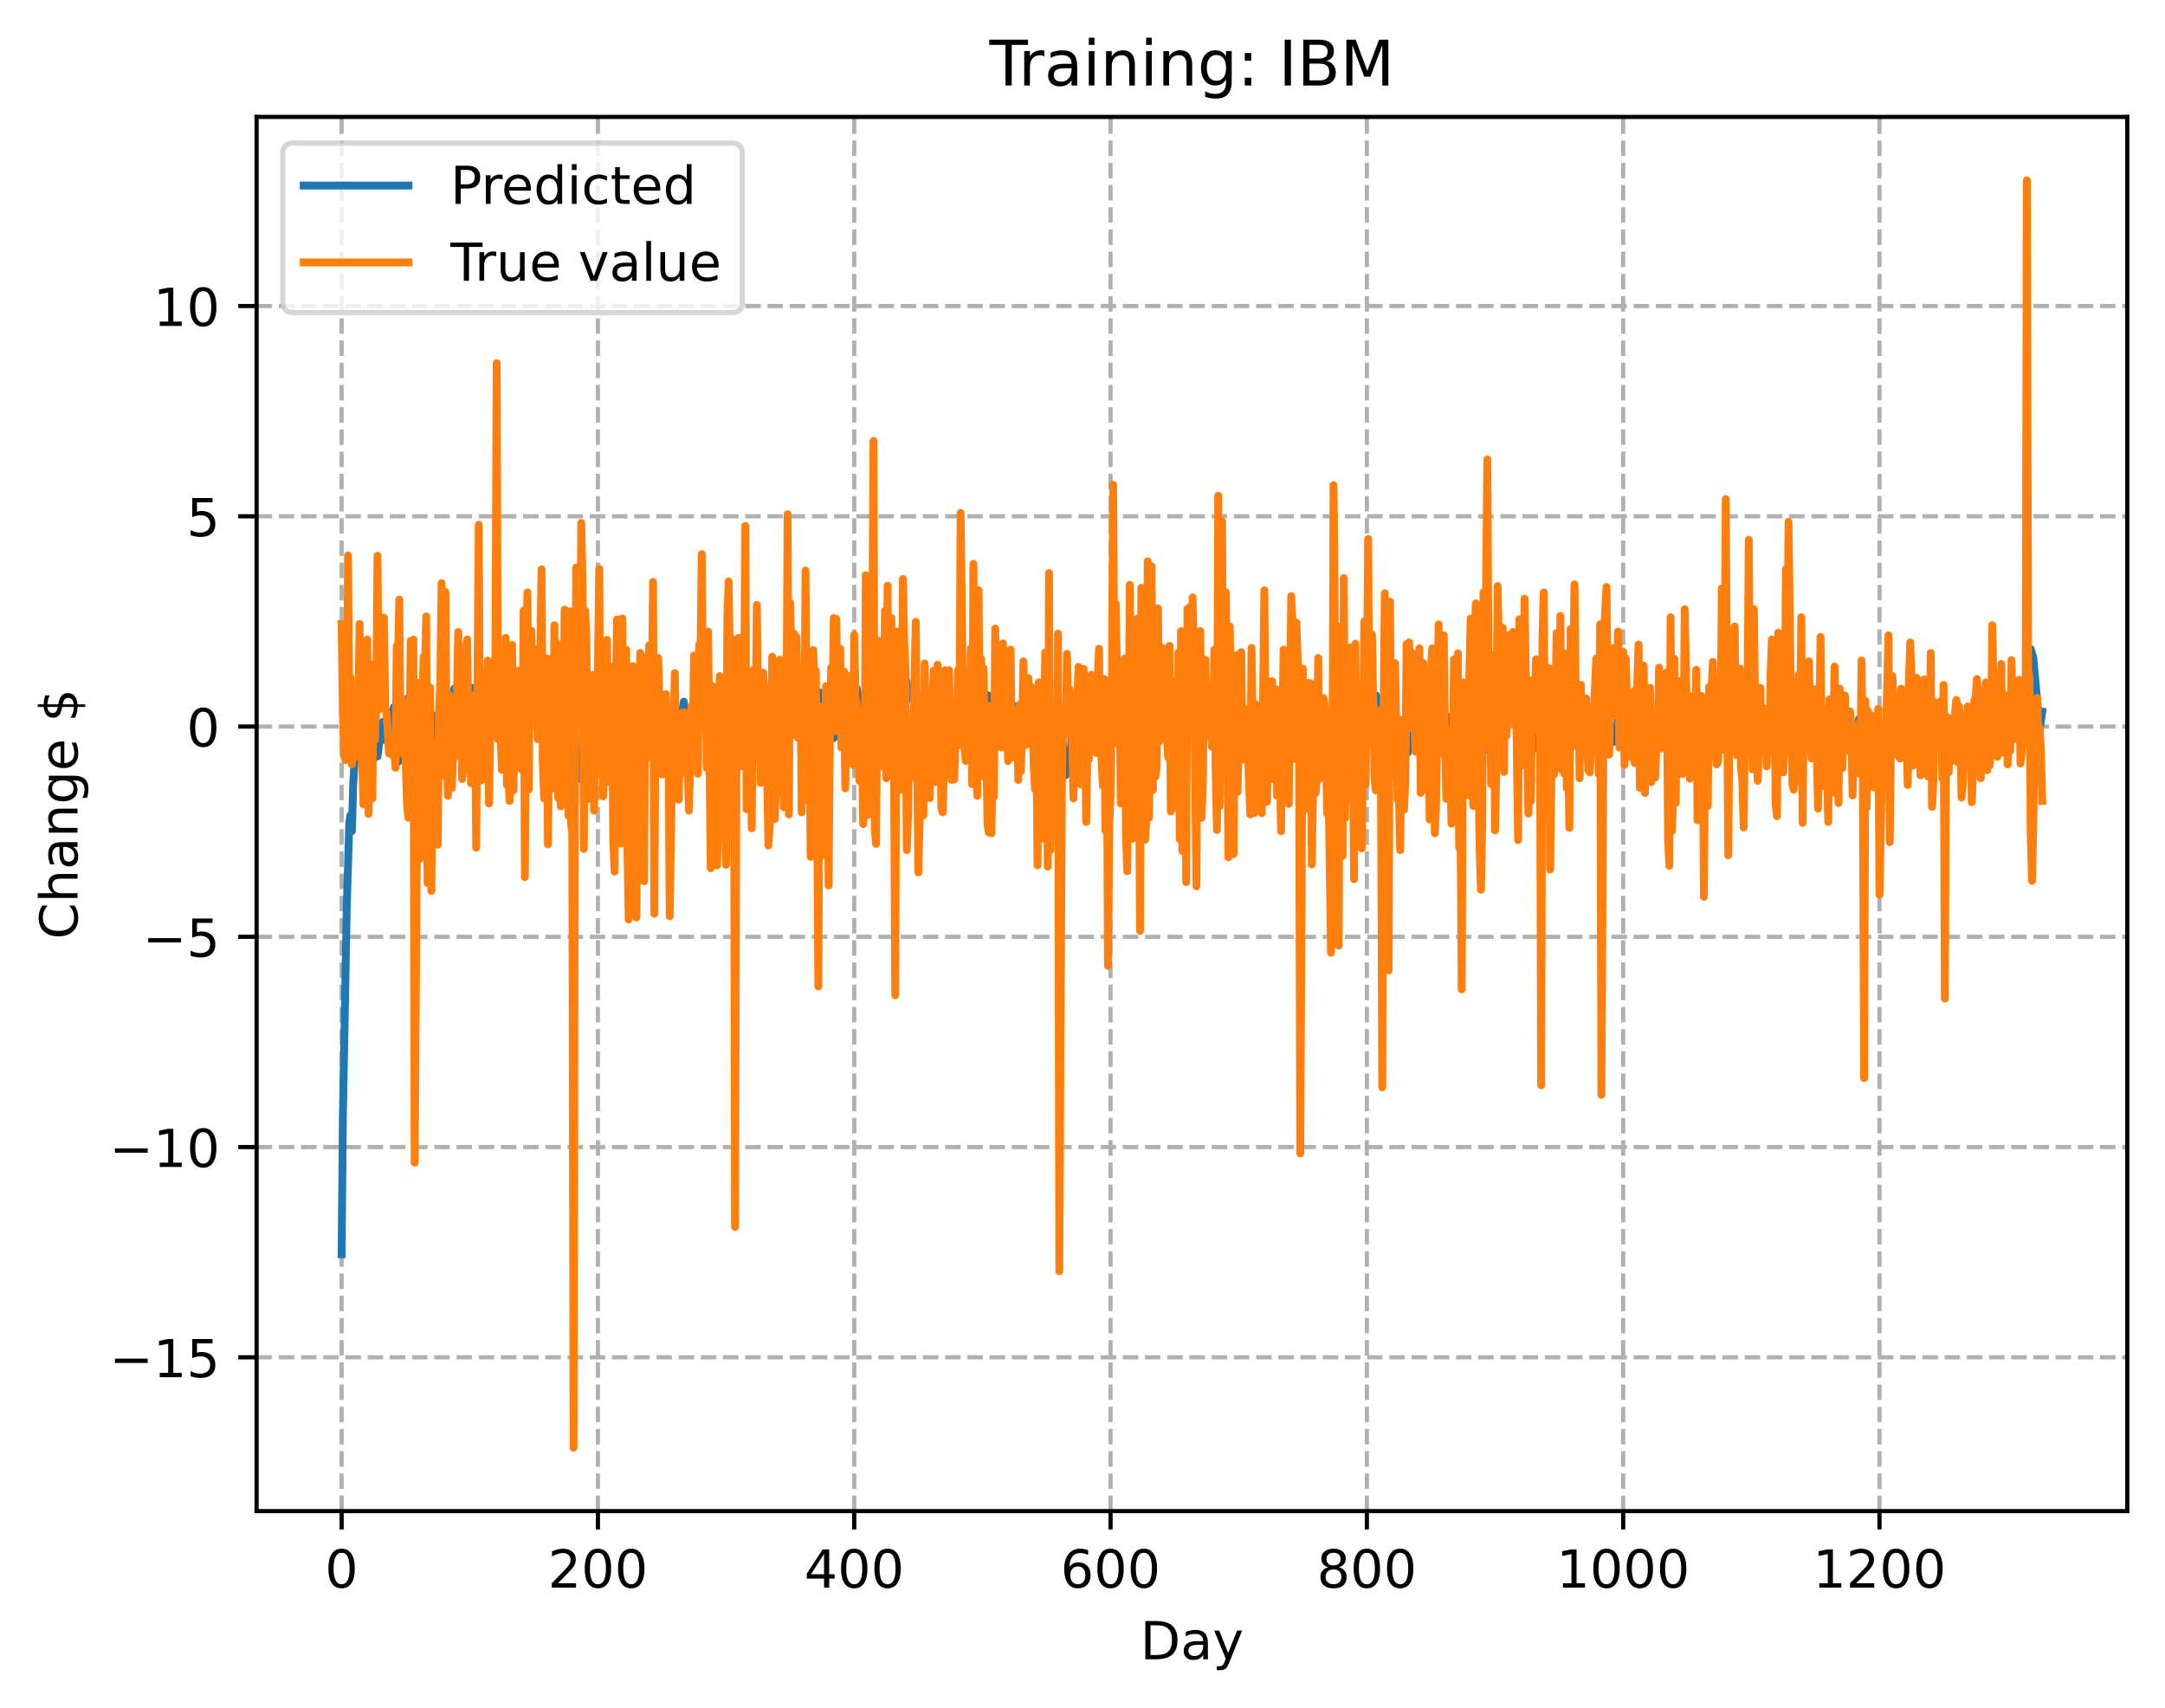 <?xml version="1.0" encoding="utf-8" standalone="no"?>
<!DOCTYPE svg PUBLIC "-//W3C//DTD SVG 1.1//EN"
  "http://www.w3.org/Graphics/SVG/1.1/DTD/svg11.dtd">
<!-- Created with matplotlib (https://matplotlib.org/) -->
<svg height="325.986pt" version="1.1" viewBox="0 0 413.303 325.986" width="413.303pt" xmlns="http://www.w3.org/2000/svg" xmlns:xlink="http://www.w3.org/1999/xlink">
 <defs>
  <style type="text/css">
*{stroke-linecap:butt;stroke-linejoin:round;}
  </style>
 </defs>
 <g id="figure_1">
  <g id="patch_1">
   <path d="M 0 325.986 
L 413.303 325.986 
L 413.303 0 
L 0 0 
z
" style="fill:#ffffff;"/>
  </g>
  <g id="axes_1">
   <g id="patch_2">
    <path d="M 48.983 288.43 
L 406.103 288.43 
L 406.103 22.318 
L 48.983 22.318 
z
" style="fill:#ffffff;"/>
   </g>
   <g id="matplotlib.axis_1">
    <g id="xtick_1">
     <g id="line2d_1">
      <path clip-path="url(#p0fa0c1e8dc)" d="M 65.216 288.43 
L 65.216 22.318 
" style="fill:none;stroke:#b0b0b0;stroke-dasharray:2.96,1.28;stroke-dashoffset:0;stroke-width:0.8;"/>
     </g>
     <g id="line2d_2">
      <defs>
       <path d="M 0 0 
L 0 3.5 
" id="m33996606ef" style="stroke:#000000;stroke-width:0.8;"/>
      </defs>
      <g>
       <use style="stroke:#000000;stroke-width:0.8;" x="65.216" xlink:href="#m33996606ef" y="288.43"/>
      </g>
     </g>
     <g id="text_1">
      <!-- 0 -->
      <defs>
       <path d="M 31.781 66.406 
Q 24.172 66.406 20.328 58.906 
Q 16.5 51.422 16.5 36.375 
Q 16.5 21.391 20.328 13.891 
Q 24.172 6.391 31.781 6.391 
Q 39.453 6.391 43.281 13.891 
Q 47.125 21.391 47.125 36.375 
Q 47.125 51.422 43.281 58.906 
Q 39.453 66.406 31.781 66.406 
z
M 31.781 74.219 
Q 44.047 74.219 50.516 64.516 
Q 56.984 54.828 56.984 36.375 
Q 56.984 17.969 50.516 8.266 
Q 44.047 -1.422 31.781 -1.422 
Q 19.531 -1.422 13.062 8.266 
Q 6.594 17.969 6.594 36.375 
Q 6.594 54.828 13.062 64.516 
Q 19.531 74.219 31.781 74.219 
z
" id="DejaVuSans-48"/>
      </defs>
      <g transform="translate(62.034 303.029)scale(0.1 -0.1)">
       <use xlink:href="#DejaVuSans-48"/>
      </g>
     </g>
    </g>
    <g id="xtick_2">
     <g id="line2d_3">
      <path clip-path="url(#p0fa0c1e8dc)" d="M 114.146 288.43 
L 114.146 22.318 
" style="fill:none;stroke:#b0b0b0;stroke-dasharray:2.96,1.28;stroke-dashoffset:0;stroke-width:0.8;"/>
     </g>
     <g id="line2d_4">
      <g>
       <use style="stroke:#000000;stroke-width:0.8;" x="114.146" xlink:href="#m33996606ef" y="288.43"/>
      </g>
     </g>
     <g id="text_2">
      <!-- 200 -->
      <defs>
       <path d="M 19.188 8.297 
L 53.609 8.297 
L 53.609 0 
L 7.328 0 
L 7.328 8.297 
Q 12.938 14.109 22.625 23.891 
Q 32.328 33.688 34.812 36.531 
Q 39.547 41.844 41.422 45.531 
Q 43.312 49.219 43.312 52.781 
Q 43.312 58.594 39.234 62.25 
Q 35.156 65.922 28.609 65.922 
Q 23.969 65.922 18.812 64.312 
Q 13.672 62.703 7.812 59.422 
L 7.812 69.391 
Q 13.766 71.781 18.938 73 
Q 24.125 74.219 28.422 74.219 
Q 39.75 74.219 46.484 68.547 
Q 53.219 62.891 53.219 53.422 
Q 53.219 48.922 51.531 44.891 
Q 49.859 40.875 45.406 35.406 
Q 44.188 33.984 37.641 27.219 
Q 31.109 20.453 19.188 8.297 
z
" id="DejaVuSans-50"/>
      </defs>
      <g transform="translate(104.602 303.029)scale(0.1 -0.1)">
       <use xlink:href="#DejaVuSans-50"/>
       <use x="63.623" xlink:href="#DejaVuSans-48"/>
       <use x="127.246" xlink:href="#DejaVuSans-48"/>
      </g>
     </g>
    </g>
    <g id="xtick_3">
     <g id="line2d_5">
      <path clip-path="url(#p0fa0c1e8dc)" d="M 163.077 288.43 
L 163.077 22.318 
" style="fill:none;stroke:#b0b0b0;stroke-dasharray:2.96,1.28;stroke-dashoffset:0;stroke-width:0.8;"/>
     </g>
     <g id="line2d_6">
      <g>
       <use style="stroke:#000000;stroke-width:0.8;" x="163.077" xlink:href="#m33996606ef" y="288.43"/>
      </g>
     </g>
     <g id="text_3">
      <!-- 400 -->
      <defs>
       <path d="M 37.797 64.312 
L 12.891 25.391 
L 37.797 25.391 
z
M 35.203 72.906 
L 47.609 72.906 
L 47.609 25.391 
L 58.016 25.391 
L 58.016 17.188 
L 47.609 17.188 
L 47.609 0 
L 37.797 0 
L 37.797 17.188 
L 4.891 17.188 
L 4.891 26.703 
z
" id="DejaVuSans-52"/>
      </defs>
      <g transform="translate(153.533 303.029)scale(0.1 -0.1)">
       <use xlink:href="#DejaVuSans-52"/>
       <use x="63.623" xlink:href="#DejaVuSans-48"/>
       <use x="127.246" xlink:href="#DejaVuSans-48"/>
      </g>
     </g>
    </g>
    <g id="xtick_4">
     <g id="line2d_7">
      <path clip-path="url(#p0fa0c1e8dc)" d="M 212.007 288.43 
L 212.007 22.318 
" style="fill:none;stroke:#b0b0b0;stroke-dasharray:2.96,1.28;stroke-dashoffset:0;stroke-width:0.8;"/>
     </g>
     <g id="line2d_8">
      <g>
       <use style="stroke:#000000;stroke-width:0.8;" x="212.007" xlink:href="#m33996606ef" y="288.43"/>
      </g>
     </g>
     <g id="text_4">
      <!-- 600 -->
      <defs>
       <path d="M 33.016 40.375 
Q 26.375 40.375 22.484 35.828 
Q 18.609 31.297 18.609 23.391 
Q 18.609 15.531 22.484 10.953 
Q 26.375 6.391 33.016 6.391 
Q 39.656 6.391 43.531 10.953 
Q 47.406 15.531 47.406 23.391 
Q 47.406 31.297 43.531 35.828 
Q 39.656 40.375 33.016 40.375 
z
M 52.594 71.297 
L 52.594 62.312 
Q 48.875 64.062 45.094 64.984 
Q 41.312 65.922 37.594 65.922 
Q 27.828 65.922 22.672 59.328 
Q 17.531 52.734 16.797 39.406 
Q 19.672 43.656 24.016 45.922 
Q 28.375 48.188 33.594 48.188 
Q 44.578 48.188 50.953 41.516 
Q 57.328 34.859 57.328 23.391 
Q 57.328 12.156 50.688 5.359 
Q 44.047 -1.422 33.016 -1.422 
Q 20.359 -1.422 13.672 8.266 
Q 6.984 17.969 6.984 36.375 
Q 6.984 53.656 15.188 63.938 
Q 23.391 74.219 37.203 74.219 
Q 40.922 74.219 44.703 73.484 
Q 48.484 72.75 52.594 71.297 
z
" id="DejaVuSans-54"/>
      </defs>
      <g transform="translate(202.464 303.029)scale(0.1 -0.1)">
       <use xlink:href="#DejaVuSans-54"/>
       <use x="63.623" xlink:href="#DejaVuSans-48"/>
       <use x="127.246" xlink:href="#DejaVuSans-48"/>
      </g>
     </g>
    </g>
    <g id="xtick_5">
     <g id="line2d_9">
      <path clip-path="url(#p0fa0c1e8dc)" d="M 260.938 288.43 
L 260.938 22.318 
" style="fill:none;stroke:#b0b0b0;stroke-dasharray:2.96,1.28;stroke-dashoffset:0;stroke-width:0.8;"/>
     </g>
     <g id="line2d_10">
      <g>
       <use style="stroke:#000000;stroke-width:0.8;" x="260.938" xlink:href="#m33996606ef" y="288.43"/>
      </g>
     </g>
     <g id="text_5">
      <!-- 800 -->
      <defs>
       <path d="M 31.781 34.625 
Q 24.75 34.625 20.719 30.859 
Q 16.703 27.094 16.703 20.516 
Q 16.703 13.922 20.719 10.156 
Q 24.75 6.391 31.781 6.391 
Q 38.812 6.391 42.859 10.172 
Q 46.922 13.969 46.922 20.516 
Q 46.922 27.094 42.891 30.859 
Q 38.875 34.625 31.781 34.625 
z
M 21.922 38.812 
Q 15.578 40.375 12.031 44.719 
Q 8.5 49.078 8.5 55.328 
Q 8.5 64.062 14.719 69.141 
Q 20.953 74.219 31.781 74.219 
Q 42.672 74.219 48.875 69.141 
Q 55.078 64.062 55.078 55.328 
Q 55.078 49.078 51.531 44.719 
Q 48 40.375 41.703 38.812 
Q 48.828 37.156 52.797 32.312 
Q 56.781 27.484 56.781 20.516 
Q 56.781 9.906 50.312 4.234 
Q 43.844 -1.422 31.781 -1.422 
Q 19.734 -1.422 13.25 4.234 
Q 6.781 9.906 6.781 20.516 
Q 6.781 27.484 10.781 32.312 
Q 14.797 37.156 21.922 38.812 
z
M 18.312 54.391 
Q 18.312 48.734 21.844 45.562 
Q 25.391 42.391 31.781 42.391 
Q 38.141 42.391 41.719 45.562 
Q 45.312 48.734 45.312 54.391 
Q 45.312 60.062 41.719 63.234 
Q 38.141 66.406 31.781 66.406 
Q 25.391 66.406 21.844 63.234 
Q 18.312 60.062 18.312 54.391 
z
" id="DejaVuSans-56"/>
      </defs>
      <g transform="translate(251.394 303.029)scale(0.1 -0.1)">
       <use xlink:href="#DejaVuSans-56"/>
       <use x="63.623" xlink:href="#DejaVuSans-48"/>
       <use x="127.246" xlink:href="#DejaVuSans-48"/>
      </g>
     </g>
    </g>
    <g id="xtick_6">
     <g id="line2d_11">
      <path clip-path="url(#p0fa0c1e8dc)" d="M 309.869 288.43 
L 309.869 22.318 
" style="fill:none;stroke:#b0b0b0;stroke-dasharray:2.96,1.28;stroke-dashoffset:0;stroke-width:0.8;"/>
     </g>
     <g id="line2d_12">
      <g>
       <use style="stroke:#000000;stroke-width:0.8;" x="309.869" xlink:href="#m33996606ef" y="288.43"/>
      </g>
     </g>
     <g id="text_6">
      <!-- 1000 -->
      <defs>
       <path d="M 12.406 8.297 
L 28.516 8.297 
L 28.516 63.922 
L 10.984 60.406 
L 10.984 69.391 
L 28.422 72.906 
L 38.281 72.906 
L 38.281 8.297 
L 54.391 8.297 
L 54.391 0 
L 12.406 0 
z
" id="DejaVuSans-49"/>
      </defs>
      <g transform="translate(297.144 303.029)scale(0.1 -0.1)">
       <use xlink:href="#DejaVuSans-49"/>
       <use x="63.623" xlink:href="#DejaVuSans-48"/>
       <use x="127.246" xlink:href="#DejaVuSans-48"/>
       <use x="190.869" xlink:href="#DejaVuSans-48"/>
      </g>
     </g>
    </g>
    <g id="xtick_7">
     <g id="line2d_13">
      <path clip-path="url(#p0fa0c1e8dc)" d="M 358.799 288.43 
L 358.799 22.318 
" style="fill:none;stroke:#b0b0b0;stroke-dasharray:2.96,1.28;stroke-dashoffset:0;stroke-width:0.8;"/>
     </g>
     <g id="line2d_14">
      <g>
       <use style="stroke:#000000;stroke-width:0.8;" x="358.799" xlink:href="#m33996606ef" y="288.43"/>
      </g>
     </g>
     <g id="text_7">
      <!-- 1200 -->
      <g transform="translate(346.074 303.029)scale(0.1 -0.1)">
       <use xlink:href="#DejaVuSans-49"/>
       <use x="63.623" xlink:href="#DejaVuSans-50"/>
       <use x="127.246" xlink:href="#DejaVuSans-48"/>
       <use x="190.869" xlink:href="#DejaVuSans-48"/>
      </g>
     </g>
    </g>
    <g id="text_8">
     <!-- Day -->
     <defs>
      <path d="M 19.672 64.797 
L 19.672 8.109 
L 31.594 8.109 
Q 46.688 8.109 53.688 14.938 
Q 60.688 21.781 60.688 36.531 
Q 60.688 51.172 53.688 57.984 
Q 46.688 64.797 31.594 64.797 
z
M 9.812 72.906 
L 30.078 72.906 
Q 51.266 72.906 61.172 64.094 
Q 71.094 55.281 71.094 36.531 
Q 71.094 17.672 61.125 8.828 
Q 51.172 0 30.078 0 
L 9.812 0 
z
" id="DejaVuSans-68"/>
      <path d="M 34.281 27.484 
Q 23.391 27.484 19.188 25 
Q 14.984 22.516 14.984 16.5 
Q 14.984 11.719 18.141 8.906 
Q 21.297 6.109 26.703 6.109 
Q 34.188 6.109 38.703 11.406 
Q 43.219 16.703 43.219 25.484 
L 43.219 27.484 
z
M 52.203 31.203 
L 52.203 0 
L 43.219 0 
L 43.219 8.297 
Q 40.141 3.328 35.547 0.953 
Q 30.953 -1.422 24.312 -1.422 
Q 15.922 -1.422 10.953 3.297 
Q 6 8.016 6 15.922 
Q 6 25.141 12.172 29.828 
Q 18.359 34.516 30.609 34.516 
L 43.219 34.516 
L 43.219 35.406 
Q 43.219 41.609 39.141 45 
Q 35.062 48.391 27.688 48.391 
Q 23 48.391 18.547 47.266 
Q 14.109 46.141 10.016 43.891 
L 10.016 52.203 
Q 14.938 54.109 19.578 55.047 
Q 24.219 56 28.609 56 
Q 40.484 56 46.344 49.844 
Q 52.203 43.703 52.203 31.203 
z
" id="DejaVuSans-97"/>
      <path d="M 32.172 -5.078 
Q 28.375 -14.844 24.75 -17.812 
Q 21.141 -20.797 15.094 -20.797 
L 7.906 -20.797 
L 7.906 -13.281 
L 13.188 -13.281 
Q 16.891 -13.281 18.938 -11.516 
Q 21 -9.766 23.484 -3.219 
L 25.094 0.875 
L 2.984 54.688 
L 12.5 54.688 
L 29.594 11.922 
L 46.688 54.688 
L 56.203 54.688 
z
" id="DejaVuSans-121"/>
     </defs>
     <g transform="translate(217.669 316.707)scale(0.1 -0.1)">
      <use xlink:href="#DejaVuSans-68"/>
      <use x="77.002" xlink:href="#DejaVuSans-97"/>
      <use x="138.281" xlink:href="#DejaVuSans-121"/>
     </g>
    </g>
   </g>
   <g id="matplotlib.axis_2">
    <g id="ytick_1">
     <g id="line2d_15">
      <path clip-path="url(#p0fa0c1e8dc)" d="M 48.983 259.077 
L 406.103 259.077 
" style="fill:none;stroke:#b0b0b0;stroke-dasharray:2.96,1.28;stroke-dashoffset:0;stroke-width:0.8;"/>
     </g>
     <g id="line2d_16">
      <defs>
       <path d="M 0 0 
L -3.5 0 
" id="mda029733e4" style="stroke:#000000;stroke-width:0.8;"/>
      </defs>
      <g>
       <use style="stroke:#000000;stroke-width:0.8;" x="48.983" xlink:href="#mda029733e4" y="259.077"/>
      </g>
     </g>
     <g id="text_9">
      <!-- −15 -->
      <defs>
       <path d="M 10.594 35.5 
L 73.188 35.5 
L 73.188 27.203 
L 10.594 27.203 
z
" id="DejaVuSans-8722"/>
       <path d="M 10.797 72.906 
L 49.516 72.906 
L 49.516 64.594 
L 19.828 64.594 
L 19.828 46.734 
Q 21.969 47.469 24.109 47.828 
Q 26.266 48.188 28.422 48.188 
Q 40.625 48.188 47.75 41.5 
Q 54.891 34.812 54.891 23.391 
Q 54.891 11.625 47.562 5.094 
Q 40.234 -1.422 26.906 -1.422 
Q 22.312 -1.422 17.547 -0.641 
Q 12.797 0.141 7.719 1.703 
L 7.719 11.625 
Q 12.109 9.234 16.797 8.062 
Q 21.484 6.891 26.703 6.891 
Q 35.156 6.891 40.078 11.328 
Q 45.016 15.766 45.016 23.391 
Q 45.016 31 40.078 35.438 
Q 35.156 39.891 26.703 39.891 
Q 22.75 39.891 18.812 39.016 
Q 14.891 38.141 10.797 36.281 
z
" id="DejaVuSans-53"/>
      </defs>
      <g transform="translate(20.878 262.876)scale(0.1 -0.1)">
       <use xlink:href="#DejaVuSans-8722"/>
       <use x="83.789" xlink:href="#DejaVuSans-49"/>
       <use x="147.412" xlink:href="#DejaVuSans-53"/>
      </g>
     </g>
    </g>
    <g id="ytick_2">
     <g id="line2d_17">
      <path clip-path="url(#p0fa0c1e8dc)" d="M 48.983 218.944 
L 406.103 218.944 
" style="fill:none;stroke:#b0b0b0;stroke-dasharray:2.96,1.28;stroke-dashoffset:0;stroke-width:0.8;"/>
     </g>
     <g id="line2d_18">
      <g>
       <use style="stroke:#000000;stroke-width:0.8;" x="48.983" xlink:href="#mda029733e4" y="218.944"/>
      </g>
     </g>
     <g id="text_10">
      <!-- −10 -->
      <g transform="translate(20.878 222.744)scale(0.1 -0.1)">
       <use xlink:href="#DejaVuSans-8722"/>
       <use x="83.789" xlink:href="#DejaVuSans-49"/>
       <use x="147.412" xlink:href="#DejaVuSans-48"/>
      </g>
     </g>
    </g>
    <g id="ytick_3">
     <g id="line2d_19">
      <path clip-path="url(#p0fa0c1e8dc)" d="M 48.983 178.812 
L 406.103 178.812 
" style="fill:none;stroke:#b0b0b0;stroke-dasharray:2.96,1.28;stroke-dashoffset:0;stroke-width:0.8;"/>
     </g>
     <g id="line2d_20">
      <g>
       <use style="stroke:#000000;stroke-width:0.8;" x="48.983" xlink:href="#mda029733e4" y="178.812"/>
      </g>
     </g>
     <g id="text_11">
      <!-- −5 -->
      <g transform="translate(27.241 182.611)scale(0.1 -0.1)">
       <use xlink:href="#DejaVuSans-8722"/>
       <use x="83.789" xlink:href="#DejaVuSans-53"/>
      </g>
     </g>
    </g>
    <g id="ytick_4">
     <g id="line2d_21">
      <path clip-path="url(#p0fa0c1e8dc)" d="M 48.983 138.679 
L 406.103 138.679 
" style="fill:none;stroke:#b0b0b0;stroke-dasharray:2.96,1.28;stroke-dashoffset:0;stroke-width:0.8;"/>
     </g>
     <g id="line2d_22">
      <g>
       <use style="stroke:#000000;stroke-width:0.8;" x="48.983" xlink:href="#mda029733e4" y="138.679"/>
      </g>
     </g>
     <g id="text_12">
      <!-- 0 -->
      <g transform="translate(35.62 142.478)scale(0.1 -0.1)">
       <use xlink:href="#DejaVuSans-48"/>
      </g>
     </g>
    </g>
    <g id="ytick_5">
     <g id="line2d_23">
      <path clip-path="url(#p0fa0c1e8dc)" d="M 48.983 98.546 
L 406.103 98.546 
" style="fill:none;stroke:#b0b0b0;stroke-dasharray:2.96,1.28;stroke-dashoffset:0;stroke-width:0.8;"/>
     </g>
     <g id="line2d_24">
      <g>
       <use style="stroke:#000000;stroke-width:0.8;" x="48.983" xlink:href="#mda029733e4" y="98.546"/>
      </g>
     </g>
     <g id="text_13">
      <!-- 5 -->
      <g transform="translate(35.62 102.345)scale(0.1 -0.1)">
       <use xlink:href="#DejaVuSans-53"/>
      </g>
     </g>
    </g>
    <g id="ytick_6">
     <g id="line2d_25">
      <path clip-path="url(#p0fa0c1e8dc)" d="M 48.983 58.413 
L 406.103 58.413 
" style="fill:none;stroke:#b0b0b0;stroke-dasharray:2.96,1.28;stroke-dashoffset:0;stroke-width:0.8;"/>
     </g>
     <g id="line2d_26">
      <g>
       <use style="stroke:#000000;stroke-width:0.8;" x="48.983" xlink:href="#mda029733e4" y="58.413"/>
      </g>
     </g>
     <g id="text_14">
      <!-- 10 -->
      <g transform="translate(29.258 62.213)scale(0.1 -0.1)">
       <use xlink:href="#DejaVuSans-49"/>
       <use x="63.623" xlink:href="#DejaVuSans-48"/>
      </g>
     </g>
    </g>
    <g id="text_15">
     <!-- Change $ -->
     <defs>
      <path d="M 64.406 67.281 
L 64.406 56.891 
Q 59.422 61.531 53.781 63.812 
Q 48.141 66.109 41.797 66.109 
Q 29.297 66.109 22.656 58.469 
Q 16.016 50.828 16.016 36.375 
Q 16.016 21.969 22.656 14.328 
Q 29.297 6.688 41.797 6.688 
Q 48.141 6.688 53.781 8.984 
Q 59.422 11.281 64.406 15.922 
L 64.406 5.609 
Q 59.234 2.094 53.438 0.328 
Q 47.656 -1.422 41.219 -1.422 
Q 24.656 -1.422 15.125 8.703 
Q 5.609 18.844 5.609 36.375 
Q 5.609 53.953 15.125 64.078 
Q 24.656 74.219 41.219 74.219 
Q 47.75 74.219 53.531 72.484 
Q 59.328 70.75 64.406 67.281 
z
" id="DejaVuSans-67"/>
      <path d="M 54.891 33.016 
L 54.891 0 
L 45.906 0 
L 45.906 32.719 
Q 45.906 40.484 42.875 44.328 
Q 39.844 48.188 33.797 48.188 
Q 26.516 48.188 22.312 43.547 
Q 18.109 38.922 18.109 30.906 
L 18.109 0 
L 9.078 0 
L 9.078 75.984 
L 18.109 75.984 
L 18.109 46.188 
Q 21.344 51.125 25.703 53.562 
Q 30.078 56 35.797 56 
Q 45.219 56 50.047 50.172 
Q 54.891 44.344 54.891 33.016 
z
" id="DejaVuSans-104"/>
      <path d="M 54.891 33.016 
L 54.891 0 
L 45.906 0 
L 45.906 32.719 
Q 45.906 40.484 42.875 44.328 
Q 39.844 48.188 33.797 48.188 
Q 26.516 48.188 22.312 43.547 
Q 18.109 38.922 18.109 30.906 
L 18.109 0 
L 9.078 0 
L 9.078 54.688 
L 18.109 54.688 
L 18.109 46.188 
Q 21.344 51.125 25.703 53.562 
Q 30.078 56 35.797 56 
Q 45.219 56 50.047 50.172 
Q 54.891 44.344 54.891 33.016 
z
" id="DejaVuSans-110"/>
      <path d="M 45.406 27.984 
Q 45.406 37.75 41.375 43.109 
Q 37.359 48.484 30.078 48.484 
Q 22.859 48.484 18.828 43.109 
Q 14.797 37.75 14.797 27.984 
Q 14.797 18.266 18.828 12.891 
Q 22.859 7.516 30.078 7.516 
Q 37.359 7.516 41.375 12.891 
Q 45.406 18.266 45.406 27.984 
z
M 54.391 6.781 
Q 54.391 -7.172 48.188 -13.984 
Q 42 -20.797 29.203 -20.797 
Q 24.469 -20.797 20.266 -20.094 
Q 16.062 -19.391 12.109 -17.922 
L 12.109 -9.188 
Q 16.062 -11.328 19.922 -12.344 
Q 23.781 -13.375 27.781 -13.375 
Q 36.625 -13.375 41.016 -8.766 
Q 45.406 -4.156 45.406 5.172 
L 45.406 9.625 
Q 42.625 4.781 38.281 2.391 
Q 33.938 0 27.875 0 
Q 17.828 0 11.672 7.656 
Q 5.516 15.328 5.516 27.984 
Q 5.516 40.672 11.672 48.328 
Q 17.828 56 27.875 56 
Q 33.938 56 38.281 53.609 
Q 42.625 51.219 45.406 46.391 
L 45.406 54.688 
L 54.391 54.688 
z
" id="DejaVuSans-103"/>
      <path d="M 56.203 29.594 
L 56.203 25.203 
L 14.891 25.203 
Q 15.484 15.922 20.484 11.062 
Q 25.484 6.203 34.422 6.203 
Q 39.594 6.203 44.453 7.469 
Q 49.312 8.734 54.109 11.281 
L 54.109 2.781 
Q 49.266 0.734 44.188 -0.344 
Q 39.109 -1.422 33.891 -1.422 
Q 20.797 -1.422 13.156 6.188 
Q 5.516 13.812 5.516 26.812 
Q 5.516 40.234 12.766 48.109 
Q 20.016 56 32.328 56 
Q 43.359 56 49.781 48.891 
Q 56.203 41.797 56.203 29.594 
z
M 47.219 32.234 
Q 47.125 39.594 43.094 43.984 
Q 39.062 48.391 32.422 48.391 
Q 24.906 48.391 20.391 44.141 
Q 15.875 39.891 15.188 32.172 
z
" id="DejaVuSans-101"/>
      <path id="DejaVuSans-32"/>
      <path d="M 33.797 -14.703 
L 28.906 -14.703 
L 28.859 0 
Q 23.734 0.094 18.609 1.188 
Q 13.484 2.297 8.297 4.5 
L 8.297 13.281 
Q 13.281 10.156 18.375 8.562 
Q 23.484 6.984 28.906 6.938 
L 28.906 29.203 
Q 18.109 30.953 13.203 35.156 
Q 8.297 39.359 8.297 46.688 
Q 8.297 54.641 13.625 59.219 
Q 18.953 63.812 28.906 64.5 
L 28.906 75.984 
L 33.797 75.984 
L 33.797 64.656 
Q 38.328 64.453 42.578 63.688 
Q 46.828 62.938 50.875 61.625 
L 50.875 53.078 
Q 46.828 55.125 42.547 56.25 
Q 38.281 57.375 33.797 57.562 
L 33.797 36.719 
Q 44.875 35.016 50.094 30.609 
Q 55.328 26.219 55.328 18.609 
Q 55.328 10.359 49.781 5.594 
Q 44.234 0.828 33.797 0.094 
z
M 28.906 37.594 
L 28.906 57.625 
Q 23.25 56.984 20.266 54.391 
Q 17.281 51.812 17.281 47.516 
Q 17.281 43.312 20.031 40.969 
Q 22.797 38.625 28.906 37.594 
z
M 33.797 28.219 
L 33.797 7.078 
Q 39.984 7.906 43.141 10.594 
Q 46.297 13.281 46.297 17.672 
Q 46.297 21.969 43.281 24.5 
Q 40.281 27.047 33.797 28.219 
z
" id="DejaVuSans-36"/>
     </defs>
     <g transform="translate(14.798 179.288)rotate(-90)scale(0.1 -0.1)">
      <use xlink:href="#DejaVuSans-67"/>
      <use x="69.824" xlink:href="#DejaVuSans-104"/>
      <use x="133.203" xlink:href="#DejaVuSans-97"/>
      <use x="194.482" xlink:href="#DejaVuSans-110"/>
      <use x="257.861" xlink:href="#DejaVuSans-103"/>
      <use x="321.338" xlink:href="#DejaVuSans-101"/>
      <use x="382.861" xlink:href="#DejaVuSans-32"/>
      <use x="414.648" xlink:href="#DejaVuSans-36"/>
     </g>
    </g>
   </g>
   <g id="line2d_27">
    <path clip-path="url(#p0fa0c1e8dc)" d="M 65.216 239.41 
L 65.46 213.042 
L 66.194 173.113 
L 66.683 156.947 
L 66.928 155.553 
L 67.173 158.627 
L 67.417 150.038 
L 67.662 145.636 
L 67.907 143.366 
L 68.151 139.42 
L 68.396 141.185 
L 68.641 140.561 
L 68.885 144.143 
L 69.13 144.455 
L 69.375 138.35 
L 69.619 137.664 
L 69.864 139.687 
L 70.109 139.216 
L 70.353 139.413 
L 70.598 133.139 
L 70.843 133.314 
L 71.087 140.219 
L 71.332 141.366 
L 71.577 144.621 
L 71.821 139.908 
L 72.066 144.37 
L 72.8 138.679 
L 73.044 137.789 
L 73.289 140.239 
L 73.534 141.253 
L 73.778 140.255 
L 74.023 139.788 
L 74.268 137.86 
L 74.512 137.656 
L 75.002 135.618 
L 75.246 134.888 
L 75.491 139.156 
L 75.736 145.564 
L 75.98 145.471 
L 76.714 133.685 
L 76.959 138.958 
L 77.204 138.593 
L 77.448 138.904 
L 77.693 134.538 
L 77.937 133.178 
L 78.182 138.281 
L 78.427 136.389 
L 78.671 138.471 
L 78.916 134.149 
L 79.161 135.299 
L 79.405 137.332 
L 79.895 143.463 
L 80.139 143.653 
L 80.384 144.271 
L 80.629 149.774 
L 81.118 143.476 
L 81.363 147.634 
L 81.607 149.432 
L 81.852 145.803 
L 82.097 147.251 
L 82.341 145.151 
L 82.831 137.502 
L 83.075 140.698 
L 83.32 136.527 
L 84.054 146.755 
L 84.298 146.91 
L 84.543 146.555 
L 84.788 142.667 
L 85.032 142.626 
L 85.277 138.882 
L 85.522 137.377 
L 85.766 137.08 
L 86.011 138.046 
L 86.256 133.977 
L 86.745 131.416 
L 86.99 133.782 
L 87.234 134.265 
L 87.479 133.046 
L 87.968 139.945 
L 88.213 137.123 
L 88.458 135.783 
L 88.702 132.647 
L 88.947 132.613 
L 89.192 133.397 
L 89.436 136.14 
L 89.925 131.25 
L 90.17 133.902 
L 90.415 133.748 
L 90.659 137.822 
L 90.904 136.757 
L 91.149 135.125 
L 91.393 134.489 
L 91.638 134.453 
L 91.883 129.862 
L 92.127 129.114 
L 92.617 131.018 
L 92.861 130.414 
L 93.595 136.186 
L 93.84 133.948 
L 94.085 133.946 
L 94.329 136.27 
L 94.574 137.057 
L 94.819 136.349 
L 95.063 133.723 
L 95.308 129.107 
L 95.553 131.164 
L 95.797 131.311 
L 96.042 131.786 
L 96.286 130.409 
L 96.531 131.09 
L 96.776 131.025 
L 97.02 131.653 
L 97.51 134.332 
L 97.754 134.908 
L 97.999 136.052 
L 98.244 135.652 
L 98.488 132.92 
L 98.733 133.341 
L 98.978 134.355 
L 99.222 134.692 
L 99.467 133.157 
L 99.712 134.707 
L 99.956 135.258 
L 100.201 135.318 
L 100.446 135.679 
L 100.69 137.089 
L 100.935 133.577 
L 101.18 133.408 
L 101.424 134.813 
L 101.669 135.238 
L 101.913 133.836 
L 102.158 133.267 
L 102.403 134.175 
L 102.647 134.432 
L 102.892 134.421 
L 103.137 134.624 
L 103.381 136.406 
L 103.626 135.712 
L 103.871 134.222 
L 104.115 134.953 
L 104.36 136.104 
L 104.849 133.901 
L 105.094 135.994 
L 105.339 135.873 
L 105.583 138.28 
L 105.828 137.644 
L 106.562 134.348 
L 106.807 134.345 
L 107.051 136.046 
L 107.296 136.792 
L 107.541 135.929 
L 107.785 135.608 
L 108.274 131.933 
L 108.764 133.443 
L 109.008 135.937 
L 109.253 135.039 
L 109.498 136.728 
L 110.232 147.763 
L 110.476 148.689 
L 111.21 144.863 
L 111.455 141.176 
L 111.944 138.642 
L 112.189 138.359 
L 112.434 136.079 
L 112.678 138.417 
L 112.923 139.003 
L 113.168 138.163 
L 113.412 138.904 
L 113.657 138.713 
L 113.901 139.463 
L 114.146 137.95 
L 114.391 139.338 
L 114.635 138.681 
L 114.88 137.047 
L 115.125 136.627 
L 115.369 136.794 
L 116.103 139.087 
L 116.348 137.918 
L 116.593 136.093 
L 116.837 136.695 
L 117.082 139.271 
L 117.327 136.407 
L 117.571 137.413 
L 117.816 142.2 
L 118.061 142.843 
L 118.305 141.841 
L 118.55 142.043 
L 118.795 141.867 
L 119.039 141.955 
L 119.284 140.69 
L 119.529 141.881 
L 119.773 141.296 
L 120.018 140.379 
L 120.507 141.575 
L 120.996 142.403 
L 121.241 139.601 
L 121.486 141.007 
L 121.73 140.07 
L 121.975 143.011 
L 122.22 143.749 
L 122.464 142.045 
L 122.954 143.292 
L 123.443 142.295 
L 123.688 142.834 
L 123.932 141.895 
L 124.177 142.71 
L 124.422 141.102 
L 124.666 140.996 
L 125.156 138.004 
L 125.4 140.383 
L 125.645 141.175 
L 125.889 140.725 
L 126.379 142.414 
L 126.868 140.944 
L 127.113 140.737 
L 127.357 141.291 
L 127.602 139.363 
L 127.847 140.386 
L 128.336 140.391 
L 128.581 140.421 
L 128.825 140.781 
L 129.07 141.711 
L 129.804 135.355 
L 130.049 135.596 
L 130.293 135.638 
L 130.538 133.927 
L 130.783 135.934 
L 131.027 136.294 
L 131.272 138.506 
L 131.517 138.758 
L 131.761 139.455 
L 132.006 139.128 
L 132.25 139.851 
L 132.495 138.688 
L 132.74 139.335 
L 132.984 137.269 
L 133.229 137.901 
L 133.474 137.114 
L 133.718 137.551 
L 134.208 133.285 
L 134.452 133.937 
L 134.697 136.209 
L 134.942 136.707 
L 135.186 133.422 
L 135.431 134.669 
L 135.676 133.947 
L 135.92 135.241 
L 136.165 137.866 
L 136.41 138.719 
L 136.654 138.351 
L 136.899 139.811 
L 137.144 140.113 
L 137.388 139.239 
L 137.633 140.684 
L 137.877 140.559 
L 138.122 140.771 
L 138.367 141.962 
L 138.611 141.531 
L 138.856 141.553 
L 139.101 143.084 
L 139.59 137.791 
L 139.835 138.122 
L 140.079 137.663 
L 140.324 136.727 
L 140.569 137.6 
L 141.058 142.531 
L 141.303 141.638 
L 141.547 142.692 
L 141.792 141.532 
L 142.037 139.729 
L 142.281 141.215 
L 142.526 138.183 
L 142.771 136.612 
L 143.015 136.822 
L 143.26 137.647 
L 143.505 137.907 
L 143.749 137.784 
L 144.238 138.338 
L 144.483 137.839 
L 144.728 137.955 
L 144.972 137.704 
L 145.217 138.186 
L 145.462 136.866 
L 145.706 136.986 
L 146.196 136.68 
L 146.685 135.745 
L 146.93 137.527 
L 147.174 138.231 
L 147.664 141.205 
L 147.908 140.574 
L 148.153 140.443 
L 148.642 137.768 
L 148.887 139.446 
L 149.132 139.413 
L 149.376 138.341 
L 149.621 138.182 
L 149.865 137.548 
L 150.11 138.626 
L 150.355 138.445 
L 150.599 137.325 
L 151.089 131.744 
L 151.333 131.321 
L 151.578 129.912 
L 151.823 131.191 
L 152.067 130.918 
L 152.312 131.424 
L 152.557 130.057 
L 153.046 131.811 
L 153.291 131.03 
L 153.78 134.622 
L 154.269 133.171 
L 154.759 133.128 
L 155.003 135.075 
L 155.248 134.67 
L 155.737 132.417 
L 155.982 133.501 
L 156.226 132.381 
L 156.471 132.177 
L 156.716 136.623 
L 156.96 137.962 
L 157.45 142.04 
L 157.694 142.993 
L 157.939 144.482 
L 158.184 141.863 
L 158.428 140.584 
L 158.673 140.776 
L 158.918 138.116 
L 159.162 140.889 
L 159.407 139.521 
L 159.652 137.105 
L 159.896 136.12 
L 160.141 136.176 
L 160.386 135.336 
L 160.63 135.784 
L 160.875 134.296 
L 161.364 137.034 
L 161.609 135.529 
L 161.853 136.595 
L 162.098 135.035 
L 162.343 135.254 
L 162.832 132.661 
L 163.077 133.161 
L 163.321 131.44 
L 163.566 131.401 
L 163.811 132.845 
L 164.055 133.268 
L 164.3 135.418 
L 164.545 139.804 
L 165.034 138.077 
L 165.279 138.905 
L 165.523 140.156 
L 165.768 139.926 
L 166.013 136.352 
L 166.257 135.545 
L 166.502 133.603 
L 166.747 134.511 
L 166.991 130.985 
L 167.236 129.426 
L 167.48 129.788 
L 167.725 133.917 
L 167.97 133.933 
L 168.214 135.878 
L 168.459 135.835 
L 168.704 133.942 
L 168.948 133.255 
L 169.193 133.443 
L 170.172 129.089 
L 170.416 130.715 
L 170.661 128.098 
L 170.906 127.66 
L 171.15 127.976 
L 171.395 131.363 
L 171.64 132.337 
L 171.884 131.979 
L 172.129 132.688 
L 172.374 133.055 
L 172.618 133.039 
L 173.108 130.174 
L 173.352 132.603 
L 173.597 131.245 
L 173.841 132.138 
L 174.086 133.556 
L 174.575 132.896 
L 174.82 136.451 
L 175.065 135.09 
L 175.309 132.961 
L 175.554 136.32 
L 175.799 138.022 
L 176.533 135.243 
L 176.777 135.882 
L 177.022 135.78 
L 177.267 136.647 
L 177.511 136.756 
L 177.756 136.667 
L 178.001 136.197 
L 178.245 136.101 
L 178.49 137.476 
L 178.735 137.447 
L 178.979 138.313 
L 179.224 136.81 
L 179.468 137.82 
L 179.713 137.731 
L 179.958 138.321 
L 180.202 139.464 
L 180.692 143.659 
L 180.936 142.973 
L 181.181 141.478 
L 181.426 137.841 
L 181.67 136.658 
L 182.16 138.193 
L 182.649 134.221 
L 182.894 134.393 
L 183.138 134.716 
L 183.383 135.768 
L 183.628 135.673 
L 183.872 131.202 
L 184.117 132.16 
L 184.362 132.338 
L 184.606 132.926 
L 184.851 134.325 
L 185.096 132.176 
L 185.34 132.97 
L 185.585 135.021 
L 185.829 133.021 
L 186.074 129.004 
L 186.319 129.028 
L 186.808 130.425 
L 187.053 132.203 
L 187.297 131.612 
L 187.542 133.402 
L 187.787 132.737 
L 188.031 133.636 
L 188.276 132.64 
L 188.521 132.667 
L 188.765 134.773 
L 189.01 135.144 
L 189.255 135.77 
L 189.744 137.752 
L 189.989 137.809 
L 190.233 137.585 
L 190.478 138.794 
L 190.723 136.924 
L 190.967 137.811 
L 191.212 137.961 
L 191.456 137.699 
L 191.701 137.925 
L 191.946 137.494 
L 192.19 136.718 
L 192.435 136.518 
L 192.68 135.206 
L 192.924 137.847 
L 193.169 138.465 
L 193.658 134.734 
L 193.903 136.36 
L 194.637 137.84 
L 194.882 138.954 
L 195.126 138.462 
L 195.86 138.169 
L 196.105 137.104 
L 196.594 139.489 
L 196.839 137.643 
L 197.084 136.926 
L 197.573 137.76 
L 197.817 136.475 
L 198.062 137.374 
L 198.551 140.743 
L 198.796 141.255 
L 199.041 142.05 
L 199.53 141.835 
L 199.775 142.223 
L 200.019 142.309 
L 200.264 143.137 
L 200.509 140.498 
L 200.753 139.104 
L 200.998 139.422 
L 201.487 140.913 
L 201.977 136.035 
L 202.221 134.899 
L 203.444 147.954 
L 203.934 147.101 
L 204.178 143.477 
L 204.423 143.27 
L 204.668 138.753 
L 204.912 136.686 
L 205.157 136.119 
L 205.402 136.106 
L 205.646 135.246 
L 205.891 136.353 
L 206.136 136.813 
L 206.625 133.168 
L 206.87 134.746 
L 207.114 134.911 
L 207.359 137.1 
L 207.604 137.17 
L 207.848 137.047 
L 208.338 139.608 
L 208.827 138.19 
L 209.072 137.979 
L 209.316 139.929 
L 209.805 137.591 
L 210.05 138.729 
L 210.539 136.773 
L 210.784 137.271 
L 211.029 137.061 
L 211.273 136.193 
L 212.007 141.051 
L 212.252 142.068 
L 212.497 139.435 
L 213.475 135.678 
L 213.72 136.369 
L 213.965 139.091 
L 214.454 136.636 
L 214.699 137.949 
L 214.943 138.573 
L 215.188 138.867 
L 215.432 137.245 
L 215.677 138.497 
L 215.922 138.092 
L 216.166 138.589 
L 216.411 140.893 
L 216.656 140.178 
L 216.9 138.669 
L 217.145 138.197 
L 217.39 138.486 
L 217.634 135.198 
L 217.879 134.937 
L 218.124 134.945 
L 218.368 136.201 
L 218.613 135.637 
L 218.858 135.808 
L 219.347 138.556 
L 219.592 136.919 
L 219.836 139.662 
L 220.081 139.084 
L 220.326 135.846 
L 220.57 136.436 
L 220.815 133.864 
L 221.06 133.864 
L 221.549 131.856 
L 221.793 131.904 
L 222.283 134.847 
L 222.527 133.34 
L 222.772 133.803 
L 223.017 132.8 
L 223.506 133.682 
L 223.751 132.978 
L 223.995 134.162 
L 224.485 134.068 
L 224.974 136.79 
L 225.219 137.148 
L 225.463 138.08 
L 225.708 138.486 
L 225.953 136.641 
L 226.197 135.897 
L 226.442 139.717 
L 226.687 139.149 
L 226.931 139.196 
L 227.665 134.58 
L 228.154 133.743 
L 228.399 132.461 
L 228.644 133.083 
L 228.888 135.355 
L 229.133 134.707 
L 229.378 136.574 
L 229.867 135.818 
L 230.112 137.103 
L 230.601 138.421 
L 230.846 137.778 
L 231.09 139.233 
L 231.335 139.049 
L 231.824 139.346 
L 232.069 139.961 
L 232.314 138.791 
L 232.558 138.991 
L 232.803 137.042 
L 233.048 133.952 
L 233.292 135.798 
L 233.781 131.487 
L 234.026 132.789 
L 234.271 132.457 
L 234.515 131.823 
L 234.76 131.506 
L 235.249 134.147 
L 235.494 134.707 
L 235.739 136.371 
L 235.983 139.761 
L 236.228 140.665 
L 236.473 139.838 
L 236.717 138.55 
L 236.962 138.97 
L 237.207 136.846 
L 237.696 135.855 
L 238.185 138.655 
L 238.675 137.578 
L 239.164 139.452 
L 239.408 137.935 
L 239.653 137.39 
L 239.898 138.389 
L 240.142 137.163 
L 240.387 138.027 
L 240.632 137.248 
L 240.876 137.23 
L 241.121 138.262 
L 241.366 137.707 
L 241.61 138.546 
L 241.855 136.323 
L 242.1 136.161 
L 242.344 136.842 
L 242.589 136.723 
L 242.834 137.38 
L 243.078 138.467 
L 243.323 137.763 
L 243.568 139.383 
L 243.812 138.874 
L 244.057 138.072 
L 244.302 138.716 
L 244.546 140.036 
L 244.791 139.935 
L 245.036 139.218 
L 245.28 139.783 
L 245.525 140.739 
L 245.769 139.147 
L 246.014 139.967 
L 246.259 138.76 
L 246.503 139.189 
L 246.748 138.34 
L 246.993 138.151 
L 247.237 135.791 
L 247.482 134.917 
L 247.727 135.844 
L 247.971 134.447 
L 248.216 134.005 
L 248.461 135.304 
L 249.195 143.037 
L 249.439 144.181 
L 249.684 146.735 
L 249.929 145.984 
L 250.173 144.097 
L 250.418 143.375 
L 250.663 143.03 
L 250.907 142.365 
L 251.152 143.685 
L 251.396 143.086 
L 251.641 143.392 
L 251.886 143.985 
L 252.13 142.67 
L 252.375 142.685 
L 252.62 142.033 
L 252.864 142.042 
L 253.109 141.525 
L 253.354 140.109 
L 253.598 139.734 
L 254.088 141.179 
L 254.332 142.14 
L 254.577 142.204 
L 254.822 142.77 
L 255.066 142.096 
L 255.311 139.706 
L 255.556 139.22 
L 256.045 139.642 
L 256.29 139.669 
L 256.534 138.474 
L 256.779 138.475 
L 257.024 136.913 
L 257.268 138.933 
L 257.513 139.592 
L 257.757 139.027 
L 258.002 140.403 
L 258.247 140.074 
L 258.491 137.675 
L 258.981 141.066 
L 259.225 140.305 
L 259.47 140.039 
L 259.715 142.623 
L 259.959 142.318 
L 260.204 141.022 
L 260.449 142.685 
L 260.693 141.925 
L 260.938 140.211 
L 261.183 140.822 
L 261.427 140.534 
L 261.672 136.48 
L 261.917 136.903 
L 262.161 134.034 
L 262.406 133.716 
L 262.651 132.712 
L 262.895 133.138 
L 263.14 135.374 
L 263.384 135.615 
L 263.629 138.1 
L 263.874 137.948 
L 264.118 139.589 
L 264.608 144.623 
L 264.852 145.043 
L 265.097 144.629 
L 265.586 146.576 
L 265.831 144.808 
L 266.076 145.237 
L 266.32 144.088 
L 266.565 144.149 
L 266.81 142.496 
L 267.054 141.654 
L 267.299 141.509 
L 267.544 141.891 
L 267.788 143.285 
L 268.033 141.686 
L 268.278 142.277 
L 268.522 142.265 
L 268.767 143.638 
L 269.256 140.887 
L 269.501 141.171 
L 269.745 140.125 
L 269.99 139.569 
L 270.235 140.173 
L 270.479 139.007 
L 270.724 140.359 
L 270.969 140.136 
L 271.213 140.87 
L 271.458 140.085 
L 271.703 139.713 
L 271.947 138.472 
L 272.192 138.377 
L 272.437 137.454 
L 272.681 138.47 
L 272.926 138.282 
L 273.171 139.103 
L 273.415 140.993 
L 273.66 138.525 
L 273.905 139.949 
L 274.149 139.246 
L 274.394 140.234 
L 274.639 142.427 
L 274.883 140.982 
L 275.128 140.672 
L 275.372 139.413 
L 275.862 138.775 
L 276.106 136.589 
L 276.351 137.465 
L 276.596 137.372 
L 277.085 138.485 
L 277.33 137.337 
L 277.574 136.796 
L 277.819 137.384 
L 278.064 136.22 
L 278.308 136.22 
L 278.553 137.204 
L 278.798 136.844 
L 279.042 137.182 
L 279.532 140.304 
L 279.776 139.138 
L 280.266 141.988 
L 280.51 140.342 
L 280.755 140.587 
L 280.999 141.462 
L 281.244 140.058 
L 281.733 139.357 
L 281.978 138.865 
L 282.467 136.53 
L 282.712 137.011 
L 283.201 140.995 
L 283.446 143.272 
L 283.691 142.92 
L 284.425 132.287 
L 284.669 131.83 
L 284.914 131.69 
L 285.159 134.808 
L 285.403 134.899 
L 285.648 136.123 
L 285.893 138.281 
L 286.137 138.3 
L 286.627 135.516 
L 286.871 136.526 
L 287.116 136.833 
L 287.36 134.351 
L 287.605 135.793 
L 287.85 134.297 
L 288.094 134.448 
L 288.339 135.052 
L 288.584 136.673 
L 289.073 135.517 
L 289.318 134.179 
L 289.562 135.797 
L 289.807 134.671 
L 290.052 136.972 
L 290.296 136.54 
L 290.541 137.669 
L 290.786 137.548 
L 291.03 136.221 
L 291.275 136.652 
L 291.52 138.598 
L 291.764 138.73 
L 292.009 139.359 
L 292.254 142.282 
L 292.498 141.434 
L 292.743 142.878 
L 292.987 140.808 
L 293.232 140.944 
L 293.477 140.106 
L 293.721 138.048 
L 293.966 139.447 
L 294.211 138.709 
L 294.455 138.651 
L 294.7 141.296 
L 294.945 142.183 
L 295.189 141.055 
L 295.434 143.208 
L 295.679 143.797 
L 295.923 142.268 
L 296.168 142.167 
L 296.413 143.263 
L 296.657 140.401 
L 296.902 140.78 
L 297.147 140.237 
L 297.391 141.299 
L 297.636 140.334 
L 297.881 141.132 
L 298.125 138.668 
L 298.37 137.565 
L 298.859 137.146 
L 299.104 135.944 
L 299.348 135.452 
L 299.838 138.424 
L 300.082 139.467 
L 300.572 137.394 
L 300.816 134.08 
L 301.061 132.773 
L 301.55 135.441 
L 301.795 135.168 
L 302.04 136.941 
L 302.284 136.55 
L 302.529 137.173 
L 302.774 139.112 
L 303.018 139.553 
L 303.508 138.517 
L 303.752 139.418 
L 303.997 137.505 
L 304.242 137.414 
L 304.731 136.807 
L 304.975 137.417 
L 305.22 137.165 
L 305.465 136.542 
L 305.709 136.276 
L 305.954 136.274 
L 306.443 142.772 
L 306.688 143.741 
L 306.933 142.805 
L 307.177 142.363 
L 307.422 140.547 
L 307.667 141.446 
L 307.911 141.683 
L 308.156 140.37 
L 308.645 139.014 
L 308.89 137.304 
L 309.135 138.082 
L 309.869 132.42 
L 310.113 134.951 
L 310.847 138.255 
L 311.336 136.277 
L 311.581 136.675 
L 311.826 135.6 
L 312.07 136.81 
L 312.315 135.419 
L 312.804 137.572 
L 313.294 135.649 
L 313.538 136.245 
L 313.783 137.63 
L 314.028 136.675 
L 314.272 136.999 
L 314.517 137.122 
L 314.762 136.963 
L 315.006 138.427 
L 315.251 139.132 
L 315.496 138.223 
L 315.74 137.813 
L 315.985 139.057 
L 316.23 138.71 
L 316.474 137.401 
L 316.719 136.92 
L 316.963 137.957 
L 317.208 135.944 
L 317.453 135.247 
L 317.942 137.298 
L 318.187 136.862 
L 318.431 135.8 
L 318.676 136.174 
L 318.921 136.928 
L 319.165 139.524 
L 319.41 139.006 
L 319.655 139.65 
L 319.899 140.671 
L 320.144 140.258 
L 320.389 141.72 
L 320.633 139.494 
L 320.878 139.477 
L 321.123 140.536 
L 321.367 139.284 
L 321.612 139.07 
L 322.101 136.351 
L 322.346 135.321 
L 322.591 135.532 
L 322.835 136.651 
L 323.08 136.846 
L 323.324 137.383 
L 323.569 137.082 
L 323.814 136.424 
L 324.058 137.008 
L 324.303 136.579 
L 324.548 135.693 
L 324.792 135.487 
L 325.037 138.098 
L 325.282 136.829 
L 325.526 136.362 
L 325.771 139.595 
L 326.016 140.518 
L 326.505 143.403 
L 326.75 142.291 
L 326.994 142.174 
L 327.484 138.936 
L 327.728 140.482 
L 327.973 139.613 
L 328.218 139.632 
L 328.462 140.997 
L 328.951 142.198 
L 329.685 133.547 
L 329.93 133.325 
L 330.175 133.922 
L 330.664 137.118 
L 330.909 136.81 
L 331.153 137.153 
L 331.398 138.964 
L 331.643 136.683 
L 331.887 136.646 
L 332.132 138.114 
L 332.377 137.753 
L 332.621 135.334 
L 332.866 134.75 
L 333.111 134.71 
L 333.355 135.95 
L 333.6 136.034 
L 333.845 138.1 
L 334.089 138.455 
L 334.334 138.161 
L 334.579 138.615 
L 334.823 137.344 
L 335.068 137.817 
L 335.312 135.857 
L 335.557 135.058 
L 335.802 136.443 
L 336.046 136.872 
L 336.291 138.462 
L 336.78 136.185 
L 337.025 135.921 
L 337.27 136.581 
L 337.514 136.529 
L 337.759 138.024 
L 338.004 135.998 
L 338.248 136.46 
L 338.493 135.158 
L 338.738 132.232 
L 338.982 134.143 
L 339.472 135.828 
L 339.716 137.559 
L 339.961 137.26 
L 340.206 135.753 
L 340.45 136.275 
L 340.695 136.358 
L 340.939 136.282 
L 341.184 134.118 
L 341.429 136.207 
L 341.673 135.487 
L 341.918 132.8 
L 342.163 132.685 
L 342.407 131.931 
L 342.652 134.565 
L 342.897 135.872 
L 343.141 135.169 
L 343.631 136.963 
L 343.875 137.128 
L 344.365 136.392 
L 344.854 138.718 
L 345.099 138.858 
L 345.343 140.517 
L 345.833 138.974 
L 346.077 139.349 
L 346.322 137.522 
L 346.567 138.778 
L 346.811 139.41 
L 347.056 137.773 
L 347.3 137.8 
L 347.545 139.862 
L 347.79 139.981 
L 348.034 137.834 
L 348.279 137.935 
L 348.524 140.795 
L 348.768 137.639 
L 349.013 136.608 
L 349.747 139.689 
L 349.992 140.132 
L 350.481 140.368 
L 350.726 139.95 
L 350.97 141.186 
L 351.215 140.677 
L 351.46 141.534 
L 352.194 140.427 
L 352.438 140.805 
L 352.927 137.332 
L 353.172 139.753 
L 353.417 140.615 
L 353.906 140.214 
L 354.151 139.135 
L 354.395 139.194 
L 354.64 139.388 
L 354.885 137.22 
L 355.129 138.526 
L 355.374 137.378 
L 355.619 137.778 
L 355.863 134.475 
L 356.108 135.961 
L 356.353 139.517 
L 356.597 140.676 
L 356.842 142.471 
L 357.331 141.116 
L 357.576 142.748 
L 358.065 141.552 
L 358.31 143.02 
L 358.555 142.061 
L 358.799 141.569 
L 359.044 139.048 
L 359.533 141.645 
L 359.778 141.947 
L 360.022 141.948 
L 360.267 139.218 
L 360.512 139.216 
L 360.756 136.28 
L 361.001 135.498 
L 361.49 136.199 
L 361.735 137.151 
L 361.98 136.101 
L 362.224 135.689 
L 362.469 136.405 
L 362.714 136.152 
L 363.203 138.464 
L 363.448 137.536 
L 363.692 135.505 
L 363.937 136.445 
L 364.182 136.764 
L 364.426 137.295 
L 364.671 138.39 
L 364.915 135.215 
L 365.16 135.535 
L 365.405 135.118 
L 365.894 135.446 
L 366.139 136.407 
L 366.383 135.538 
L 366.628 137.39 
L 366.873 137.132 
L 367.117 138.277 
L 367.362 137.259 
L 367.607 138.144 
L 367.851 138.158 
L 368.096 138.758 
L 368.341 137.31 
L 368.585 138.399 
L 368.83 140.336 
L 369.075 140.356 
L 369.319 139.416 
L 369.564 139.501 
L 369.809 139.9 
L 370.053 139.25 
L 370.298 140.083 
L 370.542 136.745 
L 371.032 137.111 
L 371.521 136.822 
L 371.766 141.456 
L 372.255 143.167 
L 372.5 144.289 
L 372.989 140.907 
L 373.234 141.318 
L 373.478 142.721 
L 373.968 139.448 
L 374.212 139.622 
L 374.457 138.768 
L 374.702 139.033 
L 375.191 140.788 
L 375.436 142.847 
L 375.68 143.759 
L 376.17 139.815 
L 376.414 140.684 
L 376.659 140.257 
L 376.903 141.37 
L 377.148 144.666 
L 377.882 140.469 
L 378.127 140.357 
L 378.371 140.505 
L 378.616 140.95 
L 378.861 140.216 
L 379.105 141.507 
L 379.595 139.577 
L 379.839 141.49 
L 380.329 139.686 
L 380.818 141.056 
L 381.063 141.128 
L 381.307 140.013 
L 381.552 139.63 
L 381.797 139.615 
L 382.041 138.801 
L 382.286 138.873 
L 382.53 137.56 
L 383.02 136.484 
L 383.264 136.403 
L 383.509 134.619 
L 383.754 137.514 
L 383.998 136.076 
L 384.243 139.315 
L 384.488 138.585 
L 384.732 138.725 
L 384.977 139.722 
L 385.222 137.532 
L 385.466 138.983 
L 385.711 139.596 
L 386.2 135.31 
L 386.445 136.429 
L 386.69 134.345 
L 386.934 133.259 
L 387.179 126.478 
L 387.424 124.116 
L 387.668 123.876 
L 388.158 125.519 
L 389.381 139.137 
L 389.87 135.835 
L 389.87 135.835 
" style="fill:none;stroke:#1f77b4;stroke-linecap:square;stroke-width:1.5;"/>
   </g>
   <g id="line2d_28">
    <path clip-path="url(#p0fa0c1e8dc)" d="M 65.216 119.094 
L 65.46 136.351 
L 65.705 144.297 
L 65.949 145.1 
L 66.194 144.538 
L 66.439 106.011 
L 66.683 136.753 
L 66.928 129.288 
L 67.173 145.903 
L 67.417 143.575 
L 67.662 131.696 
L 67.907 140.926 
L 68.151 144.458 
L 68.396 137.796 
L 68.641 119.094 
L 68.885 135.629 
L 69.375 153.528 
L 69.619 149.916 
L 69.864 151.12 
L 70.109 122.064 
L 70.353 155.374 
L 70.843 136.993 
L 71.087 152.404 
L 71.332 126.8 
L 71.577 141.167 
L 71.821 134.666 
L 72.066 106.091 
L 72.31 135.468 
L 72.8 120.057 
L 73.044 134.666 
L 73.289 117.89 
L 73.534 135.067 
L 73.778 135.95 
L 74.268 143.816 
L 74.512 140.686 
L 74.757 140.284 
L 75.002 144.217 
L 75.246 141.167 
L 75.491 146.545 
L 75.736 123.348 
L 75.98 126.318 
L 76.225 114.439 
L 76.47 143.736 
L 76.714 133.301 
L 76.959 139.642 
L 77.204 137.074 
L 77.693 153.367 
L 77.937 156.097 
L 78.427 122.305 
L 78.671 129.609 
L 78.916 122.064 
L 79.161 221.914 
L 79.65 151.521 
L 79.895 130.331 
L 80.139 163.963 
L 80.384 142.933 
L 80.873 125.275 
L 81.118 128.565 
L 81.363 117.649 
L 81.607 168.538 
L 81.852 132.98 
L 82.097 131.214 
L 82.341 170.063 
L 82.586 147.187 
L 82.831 142.371 
L 83.075 141.809 
L 83.32 146.144 
L 83.565 161.234 
L 83.809 135.95 
L 84.054 129.93 
L 84.298 111.308 
L 84.543 147.909 
L 85.032 112.994 
L 85.277 143.575 
L 85.522 151.923 
L 85.766 132.659 
L 86.256 150.398 
L 86.5 143.415 
L 86.745 139.642 
L 86.99 144.378 
L 87.479 120.619 
L 87.724 133.301 
L 87.968 125.997 
L 88.213 148.712 
L 88.458 146.384 
L 88.702 140.525 
L 88.947 123.75 
L 89.192 122.064 
L 89.436 143.575 
L 89.681 141.167 
L 89.925 149.515 
L 90.17 146.866 
L 90.415 142.291 
L 90.659 132.579 
L 90.904 161.795 
L 91.393 100.152 
L 91.638 147.348 
L 91.883 148.953 
L 92.372 140.846 
L 92.617 143.094 
L 93.106 126.077 
L 93.351 153.367 
L 93.595 139.642 
L 93.84 137.957 
L 94.085 130.171 
L 94.329 132.097 
L 94.574 125.756 
L 94.819 69.33 
L 95.063 141.087 
L 95.308 134.264 
L 95.553 139 
L 95.797 146.946 
L 96.042 141.729 
L 96.286 142.291 
L 96.531 121.743 
L 96.776 149.836 
L 97.02 146.705 
L 97.265 152.886 
L 97.51 148.953 
L 97.754 123.107 
L 97.999 150.879 
L 98.244 139.642 
L 98.488 138.278 
L 98.733 142.211 
L 98.978 128.004 
L 99.222 143.976 
L 99.467 146.786 
L 99.712 146.545 
L 99.956 116.526 
L 100.201 167.414 
L 100.446 125.596 
L 100.69 113.074 
L 100.935 150.719 
L 101.18 121.984 
L 101.424 120.378 
L 101.669 127.923 
L 101.913 123.83 
L 102.158 130.331 
L 102.403 130.973 
L 102.647 141.087 
L 103.137 126.559 
L 103.381 108.66 
L 103.626 145.742 
L 103.871 152.404 
L 104.36 125.676 
L 104.605 161.153 
L 104.849 140.124 
L 105.094 149.434 
L 105.339 125.676 
L 105.583 150.478 
L 105.828 119.335 
L 106.073 146.063 
L 106.317 122.786 
L 106.562 152.324 
L 106.807 149.515 
L 107.051 153.929 
L 107.296 139.401 
L 107.541 139.482 
L 107.785 116.365 
L 108.519 155.695 
L 108.764 116.686 
L 109.008 157.381 
L 109.253 158.906 
L 109.498 276.334 
L 109.742 156.097 
L 109.987 108.339 
L 110.232 137.876 
L 110.476 120.699 
L 110.721 135.789 
L 110.966 99.83 
L 111.21 111.469 
L 111.455 162.036 
L 111.7 116.526 
L 111.944 121.663 
L 112.189 152.565 
L 112.434 131.856 
L 112.678 129.127 
L 112.923 151.361 
L 113.168 128.806 
L 113.412 154.732 
L 113.657 132.739 
L 113.901 137.796 
L 114.146 127.683 
L 114.391 108.579 
L 114.635 145.421 
L 114.88 130.251 
L 115.125 152.003 
L 115.369 145.341 
L 115.614 142.211 
L 115.859 122.144 
L 116.103 137.555 
L 116.348 127.121 
L 116.593 149.434 
L 116.837 131.214 
L 117.082 160.832 
L 117.327 166.37 
L 117.571 130.171 
L 117.816 118.211 
L 118.061 149.354 
L 118.305 147.027 
L 118.55 160.993 
L 118.795 118.051 
L 119.039 151.281 
L 119.284 131.937 
L 119.529 123.99 
L 119.773 162.197 
L 120.018 175.521 
L 120.262 153.849 
L 120.507 154.09 
L 120.752 127.121 
L 120.996 139.642 
L 121.241 132.338 
L 121.486 175.119 
L 121.73 137.314 
L 121.975 136.913 
L 122.22 124.632 
L 122.464 125.194 
L 122.709 138.278 
L 122.954 168.217 
L 123.198 131.054 
L 123.443 134.264 
L 123.688 144.538 
L 123.932 123.188 
L 124.177 139.883 
L 124.422 133.06 
L 124.666 111.068 
L 124.911 174.397 
L 125.156 134.264 
L 125.4 131.535 
L 125.645 125.596 
L 125.889 133.783 
L 126.134 137.635 
L 126.379 147.829 
L 126.623 140.284 
L 126.868 146.465 
L 127.113 132.498 
L 127.357 143.896 
L 127.602 135.95 
L 127.847 174.879 
L 128.336 143.736 
L 128.581 139.562 
L 128.825 128.485 
L 129.07 144.057 
L 129.315 145.823 
L 129.559 152.645 
L 129.804 142.291 
L 130.049 147.588 
L 130.293 136.03 
L 130.538 136.271 
L 130.783 136.03 
L 131.027 136.833 
L 131.517 154.732 
L 132.006 134.826 
L 132.25 141.649 
L 132.495 125.114 
L 132.74 145.341 
L 132.984 130.492 
L 133.229 147.669 
L 133.474 123.027 
L 133.718 125.676 
L 133.963 105.77 
L 134.208 138.438 
L 134.452 127.121 
L 134.697 130.813 
L 134.942 146.625 
L 135.186 120.539 
L 135.676 165.728 
L 135.92 130.893 
L 136.165 146.866 
L 136.41 142.692 
L 136.654 132.659 
L 136.899 165.167 
L 137.144 152.645 
L 137.388 129.047 
L 137.633 150.077 
L 137.877 147.508 
L 138.122 136.753 
L 138.367 155.454 
L 138.611 165.086 
L 138.856 117.81 
L 139.101 110.987 
L 139.345 127.522 
L 139.59 132.177 
L 139.835 157.22 
L 140.079 122.064 
L 140.324 234.195 
L 140.569 147.107 
L 140.813 146.063 
L 141.058 121.743 
L 141.303 132.258 
L 141.547 122.385 
L 141.792 146.304 
L 142.037 134.666 
L 142.281 100.392 
L 142.526 154.491 
L 143.26 130.331 
L 143.505 158.103 
L 143.749 127.923 
L 143.994 132.177 
L 144.238 138.759 
L 144.483 115.482 
L 144.728 137.154 
L 144.972 134.826 
L 145.217 149.434 
L 145.462 130.813 
L 145.706 128.405 
L 145.951 132.418 
L 146.44 147.187 
L 146.685 161.394 
L 146.93 157.622 
L 147.174 151.762 
L 147.419 125.355 
L 147.664 132.98 
L 147.908 156.337 
L 148.642 135.95 
L 148.887 125.917 
L 149.132 140.364 
L 149.376 141.408 
L 149.621 154.09 
L 149.865 153.367 
L 150.11 143.254 
L 150.355 98.145 
L 150.599 155.454 
L 150.844 115.081 
L 151.333 140.284 
L 151.578 120.94 
L 151.823 130.733 
L 152.067 121.582 
L 152.312 140.846 
L 152.557 128.004 
L 152.801 129.368 
L 153.046 155.053 
L 153.291 129.769 
L 153.535 143.816 
L 153.78 108.9 
L 154.025 152.645 
L 154.269 143.415 
L 154.514 139.642 
L 154.759 163.561 
L 155.003 124.552 
L 155.248 124.071 
L 155.493 130.492 
L 155.737 128.004 
L 155.982 152.003 
L 156.226 188.283 
L 156.471 134.826 
L 156.716 163.481 
L 156.96 152.645 
L 157.45 142.291 
L 157.694 130.973 
L 157.939 144.137 
L 158.184 169.019 
L 158.428 139.161 
L 158.673 127.442 
L 158.918 135.228 
L 159.162 117.97 
L 159.407 139.562 
L 159.652 118.131 
L 159.896 134.345 
L 160.141 125.836 
L 160.386 123.83 
L 160.63 142.692 
L 160.875 140.605 
L 161.12 128.164 
L 161.364 150.478 
L 161.609 133.381 
L 161.853 140.445 
L 162.098 132.017 
L 162.343 128.967 
L 162.832 145.983 
L 163.077 121.181 
L 163.321 133.06 
L 163.566 134.666 
L 163.811 138.358 
L 164.055 149.033 
L 164.3 135.709 
L 164.545 143.013 
L 164.789 157.3 
L 165.034 152.244 
L 165.279 109.783 
L 165.768 155.535 
L 166.013 113.074 
L 166.257 148.552 
L 166.502 125.997 
L 166.747 84.179 
L 166.991 158.103 
L 167.236 161.073 
L 167.48 133.702 
L 167.725 122.305 
L 167.97 122.546 
L 168.214 146.304 
L 168.459 145.582 
L 168.704 146.063 
L 168.948 116.606 
L 169.193 148.552 
L 169.438 111.79 
L 169.682 146.384 
L 169.927 142.612 
L 170.172 117.97 
L 170.416 144.699 
L 170.661 143.655 
L 170.906 189.969 
L 171.15 120.539 
L 171.395 139.642 
L 171.64 142.05 
L 171.884 150.799 
L 172.129 143.415 
L 172.374 110.506 
L 172.618 122.867 
L 172.863 127.763 
L 173.108 162.277 
L 173.352 155.454 
L 173.597 140.124 
L 173.841 148.552 
L 174.331 141.809 
L 174.82 118.693 
L 175.309 166.531 
L 175.554 156.819 
L 175.799 133.863 
L 176.043 139.161 
L 176.288 155.615 
L 176.533 126.639 
L 176.777 144.378 
L 177.022 136.592 
L 177.267 147.99 
L 177.511 152.324 
L 177.756 133.221 
L 178.001 133.863 
L 178.245 128.004 
L 178.49 149.274 
L 178.979 126.88 
L 179.224 135.549 
L 179.468 139.883 
L 179.713 154.17 
L 179.958 155.053 
L 180.202 146.946 
L 180.447 127.923 
L 180.692 140.364 
L 180.936 139.401 
L 181.181 127.923 
L 181.426 144.94 
L 181.67 148.873 
L 181.915 133.943 
L 182.16 148.792 
L 182.404 139.963 
L 182.649 141.488 
L 182.894 127.923 
L 183.138 142.211 
L 183.383 97.904 
L 183.872 137.555 
L 184.117 142.612 
L 184.362 145.261 
L 184.606 129.047 
L 184.851 144.458 
L 185.096 136.271 
L 185.34 123.75 
L 185.585 149.675 
L 185.829 107.616 
L 186.074 137.635 
L 186.319 138.599 
L 186.563 151.923 
L 186.808 112.673 
L 187.053 142.371 
L 187.297 125.756 
L 187.542 145.421 
L 187.787 127.602 
L 188.031 148.391 
L 188.276 143.254 
L 188.521 157.381 
L 188.765 158.906 
L 189.01 134.746 
L 189.255 159.066 
L 189.499 147.749 
L 189.744 152.083 
L 189.989 119.977 
L 190.478 139.722 
L 190.723 133.783 
L 191.212 142.692 
L 191.456 122.786 
L 191.701 132.98 
L 191.946 138.438 
L 192.19 129.609 
L 192.435 145.261 
L 192.924 123.99 
L 193.169 144.619 
L 193.658 136.271 
L 193.903 144.619 
L 194.148 135.549 
L 194.392 148.873 
L 194.637 134.505 
L 194.882 147.187 
L 195.126 139.883 
L 195.371 126.238 
L 195.616 137.234 
L 195.86 142.211 
L 196.35 129.448 
L 196.594 139.963 
L 196.839 131.054 
L 197.084 136.672 
L 197.328 145.823 
L 197.573 150.638 
L 197.817 133.141 
L 198.062 165.167 
L 198.307 130.251 
L 198.551 142.05 
L 198.796 137.154 
L 199.041 160.03 
L 199.53 124.552 
L 199.775 135.709 
L 200.019 165.407 
L 200.264 109.382 
L 200.509 162.277 
L 200.753 142.612 
L 200.998 158.023 
L 201.243 136.431 
L 201.487 155.133 
L 201.732 154.01 
L 201.977 120.94 
L 202.221 242.623 
L 202.711 150.237 
L 202.955 135.549 
L 203.2 139.482 
L 203.444 140.364 
L 203.689 124.793 
L 203.934 139.803 
L 204.178 131.535 
L 204.423 138.278 
L 204.668 139 
L 204.912 152.404 
L 205.157 145.341 
L 205.402 141.568 
L 205.891 127.281 
L 206.38 149.756 
L 206.625 131.696 
L 206.87 127.683 
L 207.114 138.679 
L 207.359 156.899 
L 207.604 142.371 
L 207.848 145.02 
L 208.338 128.806 
L 208.582 141.809 
L 208.827 137.154 
L 209.072 136.913 
L 209.316 143.736 
L 209.561 129.609 
L 209.805 123.83 
L 210.05 142.451 
L 210.295 144.94 
L 210.539 149.996 
L 210.784 129.609 
L 211.029 158.585 
L 211.273 134.184 
L 211.518 184.35 
L 211.763 157.3 
L 212.007 151.923 
L 212.252 134.505 
L 212.497 92.526 
L 212.741 132.017 
L 212.986 115.161 
L 213.475 142.05 
L 213.72 134.505 
L 213.965 153.367 
L 214.454 135.549 
L 214.699 125.676 
L 214.943 159.147 
L 215.188 166.29 
L 215.432 146.866 
L 215.677 111.629 
L 216.166 160.11 
L 216.411 135.709 
L 216.656 146.786 
L 216.9 148.552 
L 217.145 118.051 
L 217.39 140.204 
L 217.634 177.688 
L 217.879 112.191 
L 218.124 134.826 
L 218.368 134.746 
L 218.613 160.27 
L 218.858 155.695 
L 219.102 107.135 
L 219.347 156.097 
L 219.836 108.098 
L 220.081 150.799 
L 220.326 131.054 
L 220.57 148.231 
L 220.815 146.465 
L 221.06 116.124 
L 221.304 141.568 
L 221.549 136.11 
L 221.793 123.589 
L 222.038 134.184 
L 222.527 125.034 
L 222.772 140.605 
L 223.017 144.619 
L 223.261 123.268 
L 223.506 154.893 
L 223.751 154.25 
L 223.995 130.091 
L 224.24 150.398 
L 224.485 134.264 
L 224.729 151.602 
L 224.974 124.552 
L 225.219 160.19 
L 225.463 120.459 
L 225.708 162.437 
L 226.197 129.208 
L 226.442 168.377 
L 226.687 116.205 
L 226.931 139.642 
L 227.176 115.803 
L 227.42 138.679 
L 227.665 114.037 
L 227.91 124.632 
L 228.399 169.18 
L 228.644 127.522 
L 228.888 140.204 
L 229.133 120.459 
L 229.378 156.097 
L 229.622 149.274 
L 229.867 128.485 
L 230.112 125.917 
L 230.356 138.438 
L 230.601 140.445 
L 230.846 134.746 
L 231.09 134.505 
L 231.335 142.532 
L 231.58 139.321 
L 231.824 123.99 
L 232.069 146.705 
L 232.314 158.424 
L 232.558 94.613 
L 232.803 153.929 
L 233.292 99.509 
L 233.537 142.371 
L 233.781 131.054 
L 234.026 113.074 
L 234.515 163.641 
L 234.76 119.576 
L 235.494 162.999 
L 235.739 131.134 
L 235.983 125.114 
L 236.228 151.2 
L 236.473 143.254 
L 236.717 124.793 
L 236.962 124.472 
L 237.207 145.02 
L 237.696 135.308 
L 237.941 136.431 
L 238.675 155.454 
L 238.919 123.669 
L 239.408 155.214 
L 239.653 134.425 
L 239.898 142.933 
L 240.142 136.512 
L 240.387 151.04 
L 240.632 146.545 
L 240.876 155.214 
L 241.366 112.673 
L 241.61 139.803 
L 241.855 153.046 
L 242.344 134.024 
L 242.589 136.03 
L 242.834 130.01 
L 243.078 148.792 
L 243.323 132.739 
L 243.568 131.535 
L 243.812 151.923 
L 244.057 145.823 
L 244.302 143.655 
L 244.546 158.665 
L 245.036 123.99 
L 245.525 141.568 
L 245.769 136.512 
L 246.014 153.448 
L 246.503 113.797 
L 246.748 119.174 
L 246.993 144.859 
L 247.237 139.321 
L 247.482 118.853 
L 247.971 132.98 
L 248.216 220.148 
L 248.705 127.602 
L 248.95 154.571 
L 249.439 130.813 
L 249.684 130.331 
L 249.929 139.722 
L 250.173 130.412 
L 250.418 165.006 
L 250.907 136.271 
L 251.152 151.361 
L 251.396 148.311 
L 251.641 125.596 
L 251.886 148.632 
L 252.13 133.462 
L 252.375 147.428 
L 252.62 133.221 
L 252.864 134.184 
L 253.109 141.087 
L 253.354 155.294 
L 253.598 148.953 
L 254.088 181.862 
L 254.332 158.826 
L 254.577 92.607 
L 255.066 143.174 
L 255.311 139.401 
L 255.556 180.497 
L 255.8 119.656 
L 256.045 124.793 
L 256.29 163.401 
L 256.534 110.345 
L 256.779 156.177 
L 257.024 129.448 
L 257.268 129.288 
L 257.513 152.485 
L 257.757 123.589 
L 258.247 140.846 
L 258.491 167.815 
L 258.736 122.867 
L 258.981 155.133 
L 259.47 132.659 
L 259.715 130.572 
L 259.959 161.956 
L 260.449 118.613 
L 260.693 149.756 
L 260.938 130.733 
L 261.183 102.881 
L 261.427 140.766 
L 261.917 121.101 
L 262.406 148.712 
L 262.651 150.879 
L 262.895 135.549 
L 263.14 138.037 
L 263.384 136.271 
L 263.629 148.07 
L 263.874 207.547 
L 264.118 136.431 
L 264.363 113.235 
L 264.852 146.866 
L 265.097 185.233 
L 265.342 114.84 
L 265.586 140.926 
L 265.831 142.451 
L 266.076 136.351 
L 266.32 126.559 
L 266.81 152.645 
L 267.054 151.842 
L 267.299 162.277 
L 267.544 137.395 
L 267.788 142.291 
L 268.033 154.571 
L 268.278 149.033 
L 268.522 122.947 
L 268.767 137.796 
L 269.011 122.626 
L 269.256 131.294 
L 269.501 124.552 
L 269.745 139 
L 269.99 137.555 
L 270.235 143.495 
L 270.479 134.987 
L 270.724 130.973 
L 270.969 123.75 
L 271.213 151.361 
L 271.458 144.94 
L 271.703 126.559 
L 271.947 145.742 
L 272.192 150.719 
L 272.437 150.237 
L 272.681 137.314 
L 272.926 156.418 
L 273.171 127.763 
L 273.415 123.75 
L 273.66 126.639 
L 273.905 159.066 
L 274.149 153.528 
L 274.639 119.174 
L 274.883 133.783 
L 275.128 141.007 
L 275.372 143.816 
L 275.617 121.261 
L 275.862 142.211 
L 276.106 152.485 
L 276.351 152.083 
L 276.596 139.482 
L 276.84 144.137 
L 277.085 157.22 
L 277.33 148.552 
L 277.574 125.836 
L 278.064 152.565 
L 278.308 124.713 
L 278.553 161.795 
L 278.798 154.09 
L 279.042 188.845 
L 279.287 130.251 
L 279.532 141.97 
L 279.776 142.05 
L 280.021 134.585 
L 280.266 151.762 
L 280.51 128.565 
L 280.755 118.051 
L 281.244 153.849 
L 281.489 124.392 
L 281.733 115.161 
L 282.467 162.036 
L 282.712 169.822 
L 282.957 157.461 
L 283.201 113.074 
L 283.446 125.034 
L 283.691 111.71 
L 283.935 87.71 
L 284.18 133.622 
L 284.425 133.141 
L 284.669 149.675 
L 285.159 125.034 
L 285.403 158.504 
L 285.648 146.705 
L 285.893 111.87 
L 286.137 123.188 
L 286.382 126.639 
L 286.627 138.679 
L 286.871 119.817 
L 287.116 147.348 
L 287.36 127.923 
L 287.605 140.445 
L 287.85 121.261 
L 288.094 135.308 
L 288.339 137.234 
L 288.584 123.99 
L 288.828 120.619 
L 289.073 138.278 
L 289.318 126.318 
L 289.807 160.351 
L 290.052 118.211 
L 290.296 135.067 
L 290.541 131.214 
L 290.786 146.063 
L 291.03 114.278 
L 291.764 155.294 
L 292.009 138.518 
L 292.254 152.886 
L 292.498 129.85 
L 292.743 139.482 
L 292.987 135.629 
L 293.232 125.836 
L 293.477 139.241 
L 293.721 134.184 
L 293.966 132.177 
L 294.211 207.145 
L 294.455 121.743 
L 294.7 113.074 
L 294.945 145.1 
L 295.189 136.191 
L 295.434 136.512 
L 295.679 127.522 
L 295.923 165.969 
L 296.168 147.749 
L 296.413 144.057 
L 296.657 147.829 
L 296.902 137.716 
L 297.147 120.86 
L 297.636 138.278 
L 297.881 117.569 
L 298.125 146.866 
L 298.37 139.562 
L 298.615 147.669 
L 298.859 124.713 
L 299.104 150.398 
L 299.348 143.976 
L 299.593 158.023 
L 299.838 120.057 
L 300.082 142.532 
L 300.572 111.549 
L 300.816 132.659 
L 301.061 135.468 
L 301.306 131.455 
L 301.55 148.552 
L 301.795 130.733 
L 302.04 143.575 
L 302.284 139.963 
L 302.529 133.863 
L 302.774 133.301 
L 303.018 143.334 
L 303.263 147.107 
L 303.508 147.428 
L 303.752 140.445 
L 303.997 141.729 
L 304.731 125.676 
L 305.22 147.749 
L 305.465 119.174 
L 305.709 208.991 
L 306.199 121.021 
L 306.688 112.031 
L 306.933 134.104 
L 307.177 144.057 
L 307.422 133.141 
L 307.667 136.833 
L 307.911 123.75 
L 308.156 131.696 
L 308.401 124.954 
L 308.645 130.813 
L 308.89 120.539 
L 309.135 142.692 
L 309.379 138.037 
L 309.624 140.926 
L 309.869 124.392 
L 310.113 145.983 
L 310.358 125.676 
L 310.847 142.933 
L 311.092 141.007 
L 311.336 142.371 
L 311.581 144.699 
L 311.826 132.017 
L 312.07 145.662 
L 312.804 123.027 
L 313.049 150.398 
L 313.294 140.846 
L 313.538 136.191 
L 313.783 127.04 
L 314.028 151.361 
L 314.272 139.241 
L 314.517 148.15 
L 315.006 131.294 
L 315.251 149.274 
L 315.496 139 
L 315.74 136.592 
L 315.985 148.391 
L 316.23 142.05 
L 316.474 141.167 
L 316.719 127.442 
L 316.963 141.247 
L 317.208 142.853 
L 317.453 133.381 
L 317.697 138.599 
L 318.187 128.325 
L 318.431 159.869 
L 318.676 165.247 
L 318.921 117.81 
L 319.165 158.585 
L 319.41 152.806 
L 319.655 125.756 
L 319.899 153.287 
L 320.144 130.412 
L 320.389 142.05 
L 320.633 130.01 
L 320.878 134.024 
L 321.123 147.749 
L 321.367 146.705 
L 321.612 116.285 
L 322.101 140.124 
L 322.346 132.739 
L 322.591 148.632 
L 322.835 147.909 
L 323.08 133.702 
L 323.569 148.391 
L 323.814 127.843 
L 324.058 156.578 
L 324.303 142.692 
L 324.548 143.254 
L 324.792 132.82 
L 325.037 136.11 
L 325.282 171.186 
L 325.526 134.345 
L 325.771 136.592 
L 326.016 153.849 
L 326.26 131.134 
L 326.505 136.191 
L 326.994 126.318 
L 327.239 144.619 
L 327.484 130.01 
L 327.728 145.903 
L 327.973 145.421 
L 328.218 135.308 
L 328.462 138.197 
L 328.707 112.272 
L 328.951 143.094 
L 329.196 141.568 
L 329.441 95.255 
L 329.93 163.24 
L 330.175 134.987 
L 330.419 133.702 
L 330.664 134.585 
L 330.909 133.943 
L 331.153 119.576 
L 331.398 139.482 
L 331.643 144.217 
L 331.887 129.368 
L 332.132 127.602 
L 332.377 146.625 
L 332.621 149.194 
L 332.866 157.943 
L 333.111 137.074 
L 333.355 140.124 
L 333.6 134.585 
L 333.845 103.041 
L 334.089 134.104 
L 334.334 129.368 
L 334.579 146.866 
L 334.823 116.285 
L 335.068 136.913 
L 335.557 149.033 
L 336.046 131.294 
L 336.291 140.846 
L 336.536 140.846 
L 336.78 141.488 
L 337.025 135.228 
L 337.27 146.304 
L 337.514 135.388 
L 337.759 143.575 
L 338.004 129.047 
L 338.248 122.064 
L 338.493 143.174 
L 338.738 132.017 
L 338.982 153.769 
L 339.227 155.775 
L 339.472 120.78 
L 339.716 137.074 
L 339.961 143.575 
L 340.206 134.264 
L 340.45 147.428 
L 340.695 138.599 
L 340.939 108.66 
L 341.184 134.826 
L 341.429 99.59 
L 341.918 135.709 
L 342.163 149.595 
L 342.407 150.719 
L 342.652 148.953 
L 342.897 140.525 
L 343.141 136.351 
L 343.386 128.726 
L 343.631 138.358 
L 343.875 117.81 
L 344.12 157.06 
L 344.365 130.331 
L 344.609 126.88 
L 344.854 133.221 
L 345.099 132.498 
L 345.343 126.238 
L 345.588 140.686 
L 345.833 144.779 
L 346.077 141.97 
L 346.322 131.535 
L 346.567 134.666 
L 346.811 141.087 
L 347.056 154.331 
L 347.545 121.582 
L 347.79 150.077 
L 348.279 135.308 
L 348.524 139.401 
L 348.768 146.144 
L 349.013 156.899 
L 349.258 133.462 
L 349.502 149.675 
L 349.992 137.957 
L 350.236 127.201 
L 350.481 151.441 
L 350.726 138.278 
L 350.97 153.287 
L 351.215 131.455 
L 351.704 146.625 
L 352.194 132.739 
L 352.438 143.254 
L 352.927 136.431 
L 353.172 135.789 
L 353.417 138.518 
L 353.661 151.842 
L 353.906 142.13 
L 354.151 141.167 
L 354.395 146.224 
L 354.64 143.655 
L 354.885 138.037 
L 355.129 147.749 
L 355.374 126.077 
L 355.619 147.107 
L 355.863 205.781 
L 356.108 133.783 
L 356.353 154.09 
L 356.597 135.709 
L 356.842 141.568 
L 357.087 141.328 
L 357.331 136.592 
L 357.576 138.92 
L 357.821 150.317 
L 358.065 136.592 
L 358.31 142.451 
L 358.555 135.308 
L 358.799 170.785 
L 359.288 146.063 
L 359.533 145.582 
L 360.022 140.926 
L 360.512 121.261 
L 360.756 160.752 
L 361.001 139.883 
L 361.246 129.047 
L 361.49 133.381 
L 361.735 143.575 
L 361.98 134.826 
L 362.224 133.141 
L 362.469 144.378 
L 362.714 144.779 
L 362.958 131.455 
L 363.448 143.655 
L 363.692 135.789 
L 363.937 139 
L 364.182 149.836 
L 364.426 129.689 
L 364.671 122.626 
L 364.915 130.01 
L 365.16 146.144 
L 365.405 142.211 
L 365.894 129.368 
L 366.139 143.013 
L 366.383 137.796 
L 366.628 147.99 
L 366.873 133.783 
L 367.117 141.007 
L 367.362 129.689 
L 367.607 142.532 
L 367.851 134.104 
L 368.096 148.231 
L 368.341 141.087 
L 368.585 124.632 
L 368.83 154.01 
L 369.075 149.194 
L 369.319 134.024 
L 369.564 134.826 
L 369.809 140.525 
L 370.053 134.585 
L 370.298 139.241 
L 370.542 133.783 
L 370.787 148.552 
L 371.032 130.733 
L 371.276 190.611 
L 371.521 137.635 
L 372.01 147.428 
L 372.255 137.074 
L 372.5 145.341 
L 372.744 141.007 
L 372.989 144.94 
L 373.234 135.629 
L 373.478 133.622 
L 373.723 145.501 
L 373.968 134.746 
L 374.212 136.913 
L 374.457 152.244 
L 374.702 149.595 
L 374.946 141.408 
L 375.191 138.117 
L 375.436 138.679 
L 375.68 134.826 
L 375.925 140.686 
L 376.17 135.228 
L 376.414 153.127 
L 376.659 146.705 
L 376.903 133.622 
L 377.148 133.221 
L 377.393 129.609 
L 377.637 132.258 
L 377.882 132.258 
L 378.127 148.552 
L 378.371 133.622 
L 378.616 143.334 
L 379.105 130.251 
L 379.35 147.027 
L 379.595 132.418 
L 379.839 146.063 
L 380.084 142.291 
L 380.329 119.335 
L 380.573 131.455 
L 381.063 142.291 
L 381.307 144.458 
L 381.552 140.846 
L 381.797 139.963 
L 382.041 126.719 
L 382.286 143.655 
L 382.53 139.722 
L 382.775 132.739 
L 383.02 133.141 
L 383.264 145.903 
L 383.509 138.679 
L 383.754 143.334 
L 383.998 125.997 
L 384.243 137.716 
L 384.488 141.087 
L 384.732 136.753 
L 384.977 140.605 
L 385.222 131.375 
L 385.466 129.769 
L 385.711 145.742 
L 385.956 143.415 
L 386.2 138.117 
L 386.445 140.846 
L 386.69 141.007 
L 386.934 34.414 
L 387.179 127.683 
L 387.424 129.288 
L 387.668 158.906 
L 387.913 168.136 
L 388.158 157.782 
L 388.402 137.876 
L 388.647 138.037 
L 388.891 133.221 
L 389.136 141.087 
L 389.381 138.92 
L 389.625 144.137 
L 389.87 152.886 
L 389.87 152.886 
" style="fill:none;stroke:#ff7f0e;stroke-linecap:square;stroke-width:1.5;"/>
   </g>
   <g id="patch_3">
    <path d="M 48.983 288.43 
L 48.983 22.318 
" style="fill:none;stroke:#000000;stroke-linecap:square;stroke-linejoin:miter;stroke-width:0.8;"/>
   </g>
   <g id="patch_4">
    <path d="M 406.103 288.43 
L 406.103 22.318 
" style="fill:none;stroke:#000000;stroke-linecap:square;stroke-linejoin:miter;stroke-width:0.8;"/>
   </g>
   <g id="patch_5">
    <path d="M 48.983 288.43 
L 406.103 288.43 
" style="fill:none;stroke:#000000;stroke-linecap:square;stroke-linejoin:miter;stroke-width:0.8;"/>
   </g>
   <g id="patch_6">
    <path d="M 48.983 22.318 
L 406.103 22.318 
" style="fill:none;stroke:#000000;stroke-linecap:square;stroke-linejoin:miter;stroke-width:0.8;"/>
   </g>
   <g id="text_16">
    <!-- Training: IBM -->
    <defs>
     <path d="M -0.297 72.906 
L 61.375 72.906 
L 61.375 64.594 
L 35.5 64.594 
L 35.5 0 
L 25.594 0 
L 25.594 64.594 
L -0.297 64.594 
z
" id="DejaVuSans-84"/>
     <path d="M 41.109 46.297 
Q 39.594 47.172 37.812 47.578 
Q 36.031 48 33.891 48 
Q 26.266 48 22.188 43.047 
Q 18.109 38.094 18.109 28.812 
L 18.109 0 
L 9.078 0 
L 9.078 54.688 
L 18.109 54.688 
L 18.109 46.188 
Q 20.953 51.172 25.484 53.578 
Q 30.031 56 36.531 56 
Q 37.453 56 38.578 55.875 
Q 39.703 55.766 41.062 55.516 
z
" id="DejaVuSans-114"/>
     <path d="M 9.422 54.688 
L 18.406 54.688 
L 18.406 0 
L 9.422 0 
z
M 9.422 75.984 
L 18.406 75.984 
L 18.406 64.594 
L 9.422 64.594 
z
" id="DejaVuSans-105"/>
     <path d="M 11.719 12.406 
L 22.016 12.406 
L 22.016 0 
L 11.719 0 
z
M 11.719 51.703 
L 22.016 51.703 
L 22.016 39.312 
L 11.719 39.312 
z
" id="DejaVuSans-58"/>
     <path d="M 9.812 72.906 
L 19.672 72.906 
L 19.672 0 
L 9.812 0 
z
" id="DejaVuSans-73"/>
     <path d="M 19.672 34.812 
L 19.672 8.109 
L 35.5 8.109 
Q 43.453 8.109 47.281 11.406 
Q 51.125 14.703 51.125 21.484 
Q 51.125 28.328 47.281 31.562 
Q 43.453 34.812 35.5 34.812 
z
M 19.672 64.797 
L 19.672 42.828 
L 34.281 42.828 
Q 41.5 42.828 45.031 45.531 
Q 48.578 48.25 48.578 53.812 
Q 48.578 59.328 45.031 62.062 
Q 41.5 64.797 34.281 64.797 
z
M 9.812 72.906 
L 35.016 72.906 
Q 46.297 72.906 52.391 68.219 
Q 58.5 63.531 58.5 54.891 
Q 58.5 48.188 55.375 44.234 
Q 52.25 40.281 46.188 39.312 
Q 53.469 37.75 57.5 32.781 
Q 61.531 27.828 61.531 20.406 
Q 61.531 10.641 54.891 5.312 
Q 48.25 0 35.984 0 
L 9.812 0 
z
" id="DejaVuSans-66"/>
     <path d="M 9.812 72.906 
L 24.516 72.906 
L 43.109 23.297 
L 61.812 72.906 
L 76.516 72.906 
L 76.516 0 
L 66.891 0 
L 66.891 64.016 
L 48.094 14.016 
L 38.188 14.016 
L 19.391 64.016 
L 19.391 0 
L 9.812 0 
z
" id="DejaVuSans-77"/>
    </defs>
    <g transform="translate(188.88 16.318)scale(0.12 -0.12)">
     <use xlink:href="#DejaVuSans-84"/>
     <use x="46.334" xlink:href="#DejaVuSans-114"/>
     <use x="87.447" xlink:href="#DejaVuSans-97"/>
     <use x="148.727" xlink:href="#DejaVuSans-105"/>
     <use x="176.51" xlink:href="#DejaVuSans-110"/>
     <use x="239.889" xlink:href="#DejaVuSans-105"/>
     <use x="267.672" xlink:href="#DejaVuSans-110"/>
     <use x="331.051" xlink:href="#DejaVuSans-103"/>
     <use x="394.527" xlink:href="#DejaVuSans-58"/>
     <use x="428.219" xlink:href="#DejaVuSans-32"/>
     <use x="460.006" xlink:href="#DejaVuSans-73"/>
     <use x="489.498" xlink:href="#DejaVuSans-66"/>
     <use x="558.102" xlink:href="#DejaVuSans-77"/>
    </g>
   </g>
   <g id="legend_1">
    <g id="patch_7">
     <path d="M 55.983 59.674 
L 139.711 59.674 
Q 141.711 59.674 141.711 57.674 
L 141.711 29.318 
Q 141.711 27.318 139.711 27.318 
L 55.983 27.318 
Q 53.983 27.318 53.983 29.318 
L 53.983 57.674 
Q 53.983 59.674 55.983 59.674 
z
" style="fill:#ffffff;opacity:0.8;stroke:#cccccc;stroke-linejoin:miter;"/>
    </g>
    <g id="line2d_29">
     <path d="M 57.983 35.417 
L 77.983 35.417 
" style="fill:none;stroke:#1f77b4;stroke-linecap:square;stroke-width:1.5;"/>
    </g>
    <g id="line2d_30"/>
    <g id="text_17">
     <!-- Predicted -->
     <defs>
      <path d="M 19.672 64.797 
L 19.672 37.406 
L 32.078 37.406 
Q 38.969 37.406 42.719 40.969 
Q 46.484 44.531 46.484 51.125 
Q 46.484 57.672 42.719 61.234 
Q 38.969 64.797 32.078 64.797 
z
M 9.812 72.906 
L 32.078 72.906 
Q 44.344 72.906 50.609 67.359 
Q 56.891 61.812 56.891 51.125 
Q 56.891 40.328 50.609 34.812 
Q 44.344 29.297 32.078 29.297 
L 19.672 29.297 
L 19.672 0 
L 9.812 0 
z
" id="DejaVuSans-80"/>
      <path d="M 45.406 46.391 
L 45.406 75.984 
L 54.391 75.984 
L 54.391 0 
L 45.406 0 
L 45.406 8.203 
Q 42.578 3.328 38.25 0.953 
Q 33.938 -1.422 27.875 -1.422 
Q 17.969 -1.422 11.734 6.484 
Q 5.516 14.406 5.516 27.297 
Q 5.516 40.188 11.734 48.094 
Q 17.969 56 27.875 56 
Q 33.938 56 38.25 53.625 
Q 42.578 51.266 45.406 46.391 
z
M 14.797 27.297 
Q 14.797 17.391 18.875 11.75 
Q 22.953 6.109 30.078 6.109 
Q 37.203 6.109 41.297 11.75 
Q 45.406 17.391 45.406 27.297 
Q 45.406 37.203 41.297 42.844 
Q 37.203 48.484 30.078 48.484 
Q 22.953 48.484 18.875 42.844 
Q 14.797 37.203 14.797 27.297 
z
" id="DejaVuSans-100"/>
      <path d="M 48.781 52.594 
L 48.781 44.188 
Q 44.969 46.297 41.141 47.344 
Q 37.312 48.391 33.406 48.391 
Q 24.656 48.391 19.812 42.844 
Q 14.984 37.312 14.984 27.297 
Q 14.984 17.281 19.812 11.734 
Q 24.656 6.203 33.406 6.203 
Q 37.312 6.203 41.141 7.25 
Q 44.969 8.297 48.781 10.406 
L 48.781 2.094 
Q 45.016 0.344 40.984 -0.531 
Q 36.969 -1.422 32.422 -1.422 
Q 20.062 -1.422 12.781 6.344 
Q 5.516 14.109 5.516 27.297 
Q 5.516 40.672 12.859 48.328 
Q 20.219 56 33.016 56 
Q 37.156 56 41.109 55.141 
Q 45.062 54.297 48.781 52.594 
z
" id="DejaVuSans-99"/>
      <path d="M 18.312 70.219 
L 18.312 54.688 
L 36.812 54.688 
L 36.812 47.703 
L 18.312 47.703 
L 18.312 18.016 
Q 18.312 11.328 20.141 9.422 
Q 21.969 7.516 27.594 7.516 
L 36.812 7.516 
L 36.812 0 
L 27.594 0 
Q 17.188 0 13.234 3.875 
Q 9.281 7.766 9.281 18.016 
L 9.281 47.703 
L 2.688 47.703 
L 2.688 54.688 
L 9.281 54.688 
L 9.281 70.219 
z
" id="DejaVuSans-116"/>
     </defs>
     <g transform="translate(85.983 38.917)scale(0.1 -0.1)">
      <use xlink:href="#DejaVuSans-80"/>
      <use x="58.553" xlink:href="#DejaVuSans-114"/>
      <use x="97.416" xlink:href="#DejaVuSans-101"/>
      <use x="158.939" xlink:href="#DejaVuSans-100"/>
      <use x="222.416" xlink:href="#DejaVuSans-105"/>
      <use x="250.199" xlink:href="#DejaVuSans-99"/>
      <use x="305.18" xlink:href="#DejaVuSans-116"/>
      <use x="344.389" xlink:href="#DejaVuSans-101"/>
      <use x="405.912" xlink:href="#DejaVuSans-100"/>
     </g>
    </g>
    <g id="line2d_31">
     <path d="M 57.983 50.095 
L 77.983 50.095 
" style="fill:none;stroke:#ff7f0e;stroke-linecap:square;stroke-width:1.5;"/>
    </g>
    <g id="line2d_32"/>
    <g id="text_18">
     <!-- True value -->
     <defs>
      <path d="M 8.5 21.578 
L 8.5 54.688 
L 17.484 54.688 
L 17.484 21.922 
Q 17.484 14.156 20.5 10.266 
Q 23.531 6.391 29.594 6.391 
Q 36.859 6.391 41.078 11.031 
Q 45.312 15.672 45.312 23.688 
L 45.312 54.688 
L 54.297 54.688 
L 54.297 0 
L 45.312 0 
L 45.312 8.406 
Q 42.047 3.422 37.719 1 
Q 33.406 -1.422 27.688 -1.422 
Q 18.266 -1.422 13.375 4.438 
Q 8.5 10.297 8.5 21.578 
z
M 31.109 56 
z
" id="DejaVuSans-117"/>
      <path d="M 2.984 54.688 
L 12.5 54.688 
L 29.594 8.797 
L 46.688 54.688 
L 56.203 54.688 
L 35.688 0 
L 23.484 0 
z
" id="DejaVuSans-118"/>
      <path d="M 9.422 75.984 
L 18.406 75.984 
L 18.406 0 
L 9.422 0 
z
" id="DejaVuSans-108"/>
     </defs>
     <g transform="translate(85.983 53.595)scale(0.1 -0.1)">
      <use xlink:href="#DejaVuSans-84"/>
      <use x="46.334" xlink:href="#DejaVuSans-114"/>
      <use x="87.447" xlink:href="#DejaVuSans-117"/>
      <use x="150.826" xlink:href="#DejaVuSans-101"/>
      <use x="212.35" xlink:href="#DejaVuSans-32"/>
      <use x="244.137" xlink:href="#DejaVuSans-118"/>
      <use x="303.316" xlink:href="#DejaVuSans-97"/>
      <use x="364.596" xlink:href="#DejaVuSans-108"/>
      <use x="392.379" xlink:href="#DejaVuSans-117"/>
      <use x="455.758" xlink:href="#DejaVuSans-101"/>
     </g>
    </g>
   </g>
  </g>
 </g>
 <defs>
  <clipPath id="p0fa0c1e8dc">
   <rect height="266.112" width="357.12" x="48.983" y="22.318"/>
  </clipPath>
 </defs>
</svg>
